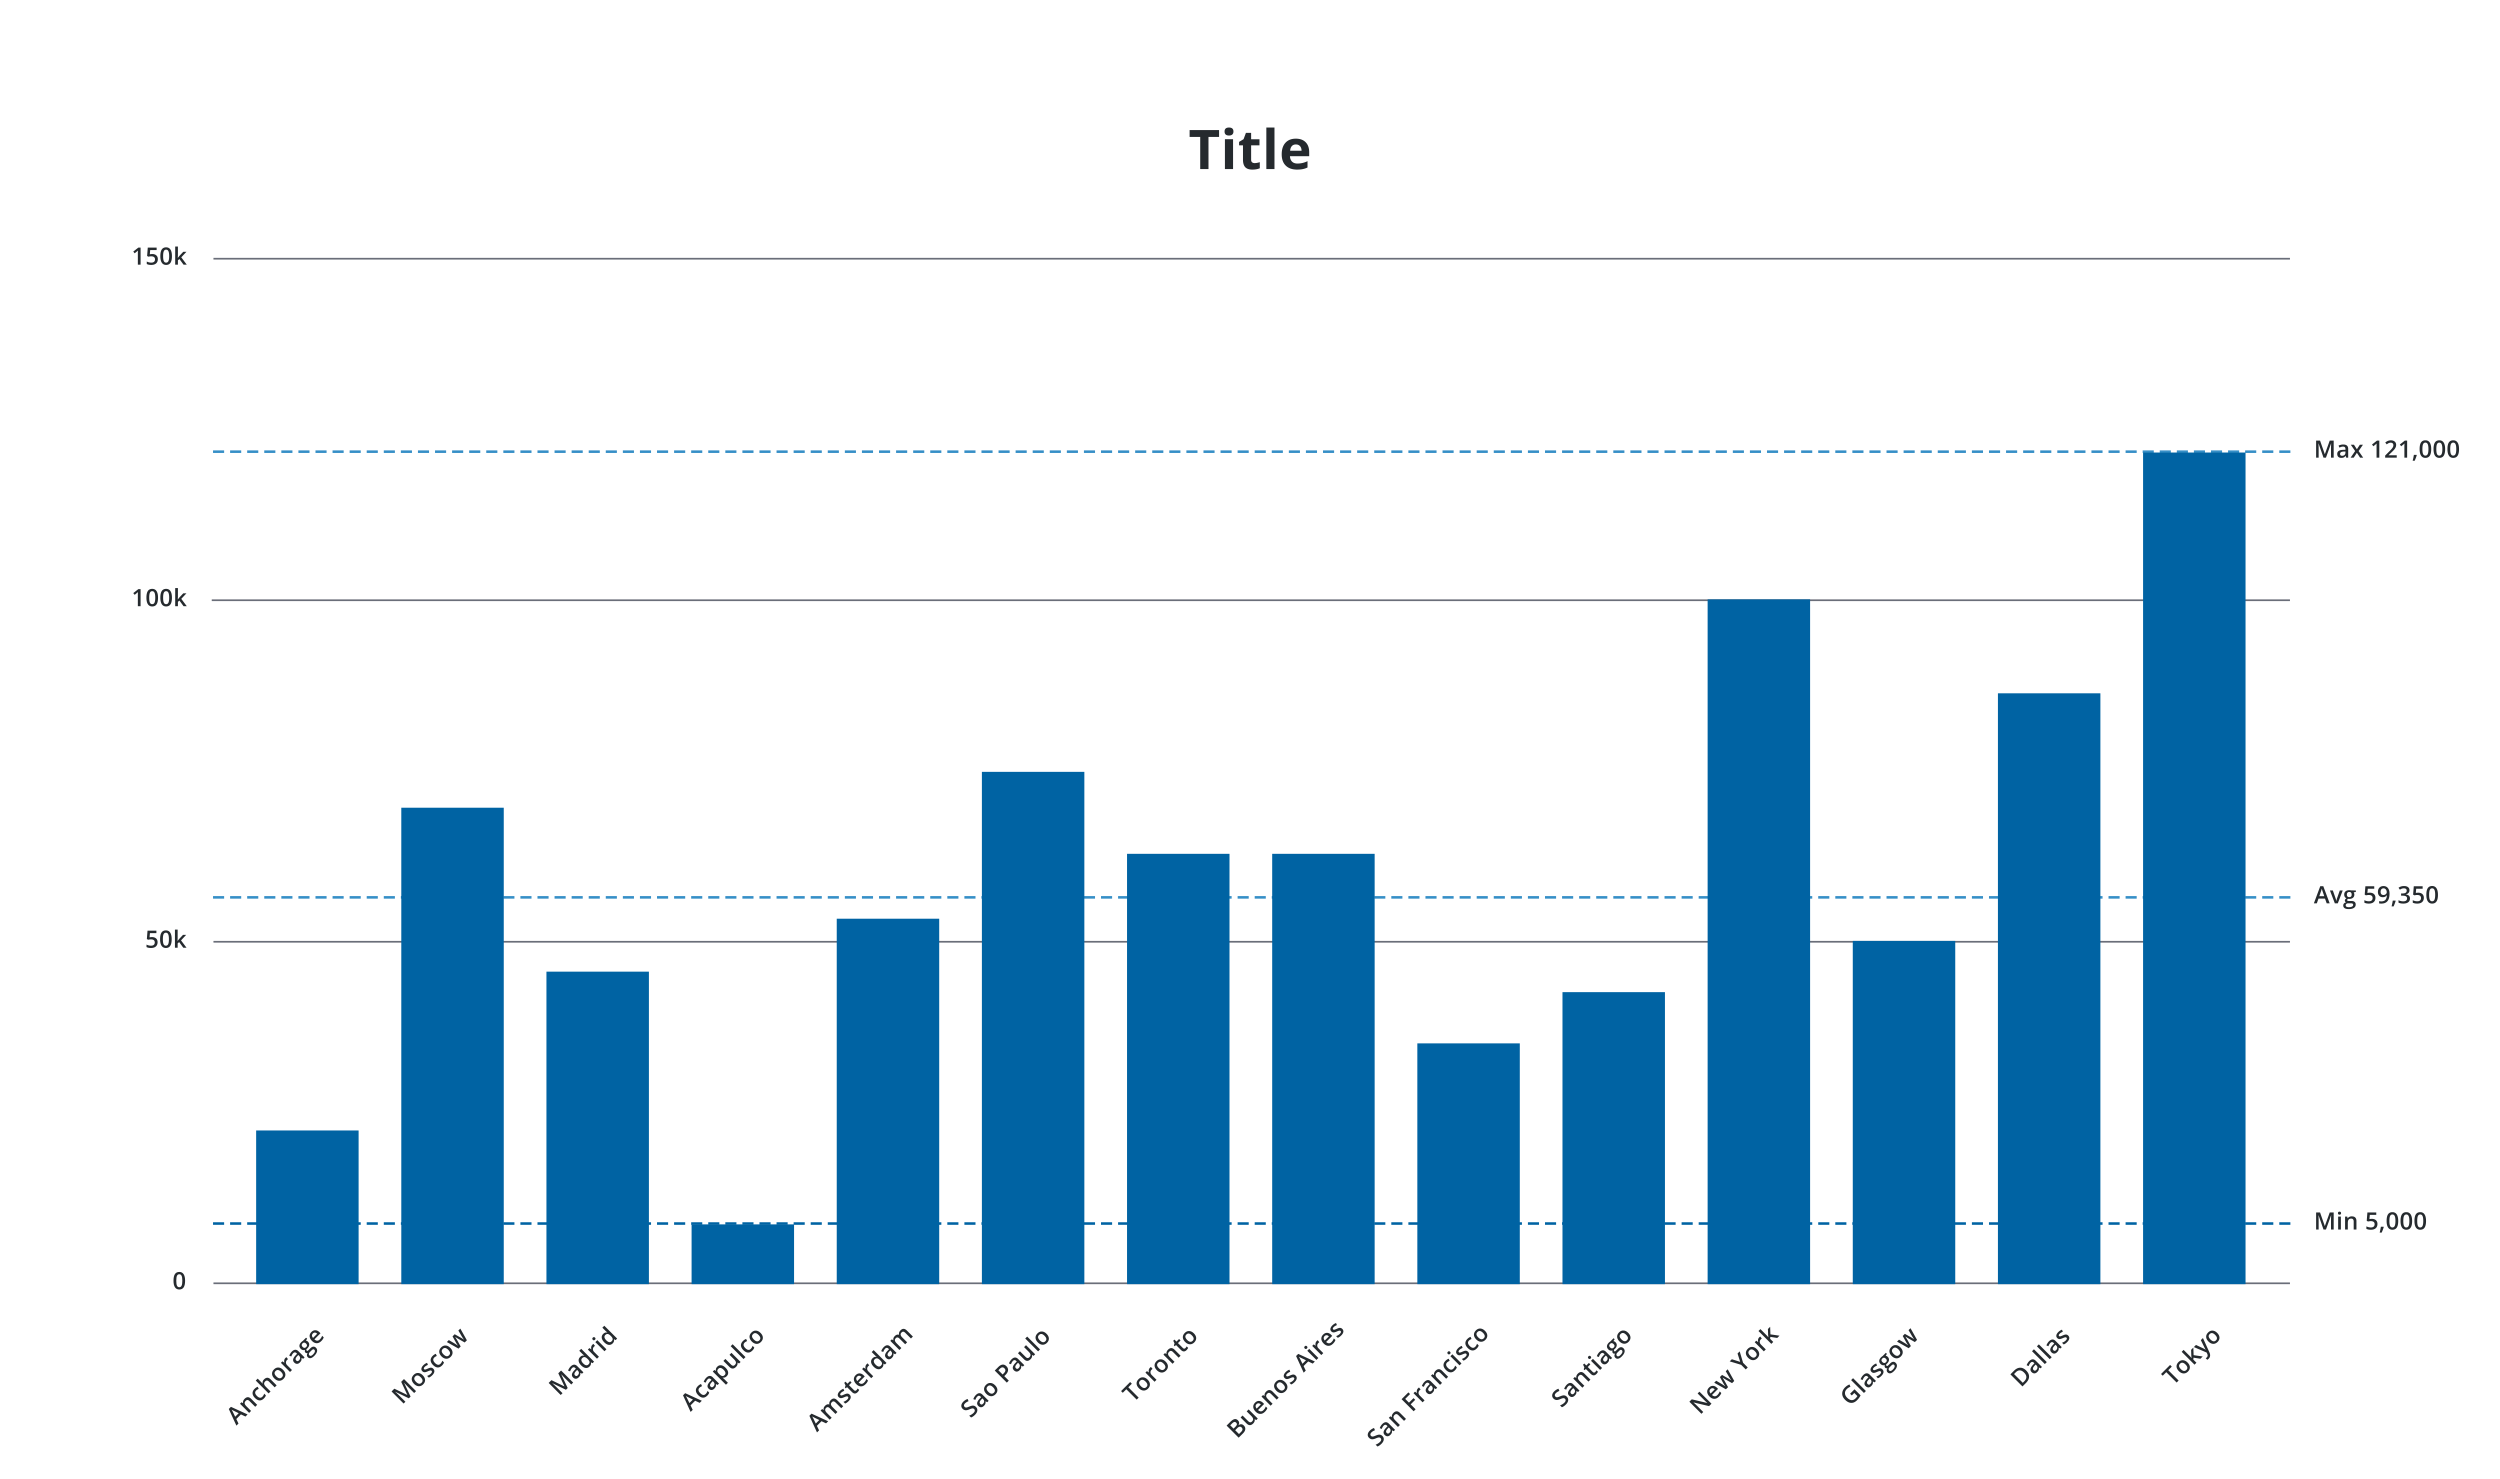 <svg fill="none" height="866" width="1464" xmlns="http://www.w3.org/2000/svg" xmlns:xlink="http://www.w3.org/1999/xlink"><clipPath id="a"><path d="m0 0h1364v621h-1364z" transform="translate(77 139)"/></clipPath><path d="m0 0h1464v866h-1464z" fill="#fff"/><path d="m143.75 829.528-2.668-1.257-2.702 2.702 1.271 2.654-1.218 1.218-4.452-9.74 1.257-1.257 9.74 4.452zm-3.968-1.948-2.586-1.262c-.177-.08-.448-.216-.812-.406a19.552 19.552 0 0 1 -.783-.435c.309.484.615 1.044.918 1.682l1.204 2.48zm10.818-4.901-1.141 1.141-3.287-3.287c-.413-.413-.804-.637-1.175-.672-.367-.039-.731.122-1.092.483-.48.48-.69.973-.629 1.479.062.506.426 1.093 1.093 1.76l2.663 2.663-1.136 1.136-5.346-5.346.89-.89.86.542.058-.058a2.24 2.24 0 0 1 .097-1.276c.158-.435.417-.833.778-1.194 1.283-1.283 2.576-1.271 3.881.034zm3.939-3.746c-.809.809-1.66 1.189-2.552 1.141-.893-.055-1.781-.524-2.664-1.407-.899-.899-1.371-1.809-1.416-2.731-.042-.925.353-1.803 1.184-2.634.564-.564 1.176-.967 1.837-1.209l.57 1.257c-.667.293-1.156.596-1.469.909-.925.925-.773 2.001.454 3.229.6.599 1.165.936 1.697 1.01.532.068 1.02-.121 1.465-.566a4.12 4.12 0 0 0 1.058-1.812l.991.991a3.177 3.177 0 0 1 -.396.908 5.53 5.53 0 0 1 -.759.914zm7.458-7.652-1.141 1.141-3.287-3.287c-.412-.412-.804-.636-1.174-.672-.368-.038-.732.123-1.093.484-.477.477-.685.971-.623 1.484.061.506.427 1.094 1.097 1.764l2.654 2.654-1.136 1.136-7.522-7.522 1.136-1.136 1.91 1.91c.306.306.614.652.923 1.039l.072-.073a2.237 2.237 0 0 1 .044-1.242c.135-.419.387-.812.754-1.179 1.295-1.296 2.596-1.291 3.901.014zm3.746-9.111c.873.873 1.331 1.779 1.373 2.717.042.937-.337 1.806-1.136 2.605-.5.499-1.054.828-1.663.986a3.157 3.157 0 0 1 -1.856-.087c-.629-.216-1.222-.603-1.779-1.16-.867-.867-1.321-1.766-1.363-2.697-.042-.932.341-1.802 1.15-2.61.774-.774 1.636-1.136 2.586-1.088.948.045 1.844.49 2.688 1.334zm-3.891 3.891c1.234 1.234 2.307 1.396 3.219.484.902-.903.736-1.971-.498-3.205-1.221-1.222-2.286-1.378-3.195-.469-.477.477-.665.981-.566 1.513.104.528.45 1.087 1.04 1.677zm5.259-10.779c.228-.229.433-.401.613-.517l.948 1.17c-.2.122-.387.27-.561.444-.454.455-.675.972-.662 1.552.016.577.261 1.102.735 1.576l2.794 2.794-1.136 1.136-5.347-5.346.89-.89 1.092.793.058-.058a3.012 3.012 0 0 1 -.067-1.45c.1-.474.314-.875.643-1.204zm10.455.431-.972-.518-.039.039c.068.583.031 1.065-.111 1.445-.145.377-.422.771-.831 1.18-.525.525-1.078.794-1.658.807-.577.01-1.125-.245-1.644-.764-.551-.551-.762-1.171-.633-1.861.129-.689.6-1.466 1.412-2.329l.894-.953-.285-.285c-.342-.341-.677-.515-1.006-.522-.328-.013-.66.148-.996.483a3.657 3.657 0 0 0 -.667.909 8.5 8.5 0 0 0 -.439 1.01l-1.18-.444c.139-.442.342-.874.609-1.296.264-.425.55-.791.856-1.097.68-.68 1.34-1.044 1.982-1.092.644-.052 1.284.24 1.919.875l3.601 3.601zm-2.466.918c.413-.412.629-.857.648-1.334.019-.483-.179-.933-.594-1.349l-.464-.464-.658.716c-.515.554-.815 1.034-.899 1.44-.084.4.039.764.367 1.093.239.238.495.352.769.343.271-.013.548-.161.831-.445zm4.138-13.283.623.624-.744 1.083c.197.029.404.098.624.207.219.11.42.257.604.44.551.551.794 1.175.73 1.871-.065.696-.431 1.378-1.098 2.045-.17.17-.338.312-.502.425-.094.396-.039.696.164.899a.417.417 0 0 0 .445.106c.177-.054.419-.235.725-.541l.933-.933c.589-.59 1.163-.912 1.721-.967.557-.054 1.073.155 1.546.629.606.606.824 1.323.653 2.151s-.728 1.714-1.673 2.658c-.728.729-1.413 1.156-2.054 1.281-.641.126-1.2-.05-1.677-.527-.329-.328-.503-.709-.522-1.14-.013-.432.124-.878.411-1.339a1.237 1.237 0 0 1 -.687.067 1.136 1.136 0 0 1 -.599-.309 1.1 1.1 0 0 1 -.339-.677c-.025-.251.005-.556.092-.913-.396.158-.815.19-1.257.096-.441-.1-.842-.33-1.203-.691-.58-.58-.848-1.211-.803-1.895.049-.686.411-1.368 1.088-2.044.152-.152.321-.298.508-.44.187-.148.333-.253.439-.314zm1.977 10.378c.245.245.543.324.894.237.355-.09.732-.335 1.131-.735.619-.618.991-1.168 1.117-1.648.125-.48.042-.867-.252-1.16-.232-.232-.481-.314-.749-.246-.261.067-.617.327-1.068.778l-.861.86c-.325.326-.509.661-.551 1.006-.035.344.078.647.339.908zm-3.959-4.935c.335.335.678.508 1.03.517.354.007.692-.151 1.015-.473.657-.658.634-1.338-.068-2.04-.348-.348-.698-.534-1.049-.556-.351-.029-.693.122-1.025.454-.328.329-.485.672-.469 1.03.02.354.208.71.566 1.068zm10.861-3.436c-.831.831-1.724 1.24-2.678 1.227-.954-.019-1.856-.454-2.707-1.305-.873-.873-1.342-1.777-1.406-2.712-.065-.934.283-1.782 1.044-2.542.706-.706 1.477-1.049 2.315-1.03.838.02 1.632.405 2.383 1.156l.614.614-3.562 3.562c.535.503 1.074.762 1.619.778.541.013 1.052-.221 1.532-.701.316-.315.58-.638.793-.966.213-.336.406-.729.58-1.18l.923.923c-.145.41-.332.783-.56 1.122a7.39 7.39 0 0 1 -.89 1.054zm-4.887-4.472c-.361.361-.536.766-.527 1.214.013.444.218.907.614 1.387l2.427-2.427c-.448-.435-.888-.662-1.32-.681-.435-.023-.833.146-1.194.507zm56.191 37.974-7.951-3.852-.039.038c.931.822 1.78 1.616 2.547 2.383l3.437 3.437-1.049 1.049-7.067-7.067 1.629-1.629 7.584 3.659.029-.029-3.601-7.642 1.634-1.634 7.067 7.067-1.112 1.112-3.495-3.495a71.85 71.85 0 0 1 -1.348-1.397c-.545-.583-.87-.941-.977-1.073l-.038.039 3.77 8.014zm8.125-13.491c.874.874 1.331 1.779 1.373 2.717s-.337 1.806-1.136 2.605c-.499.5-1.053.829-1.663.986a3.157 3.157 0 0 1 -1.856-.087c-.628-.215-1.221-.602-1.779-1.16-.866-.866-1.321-1.766-1.363-2.697s.342-1.801 1.151-2.61c.773-.773 1.635-1.136 2.586-1.088.947.045 1.843.49 2.687 1.334zm-3.891 3.892c1.234 1.234 2.308 1.395 3.22.483.902-.902.736-1.971-.498-3.205-1.222-1.221-2.287-1.377-3.195-.469-.477.477-.666.982-.566 1.513.103.529.45 1.088 1.039 1.678zm10.059-7.739c.522.522.733 1.113.633 1.774-.103.657-.509 1.341-1.218 2.05-.712.712-1.392 1.176-2.04 1.392l-.981-.982c.918-.338 1.648-.778 2.19-1.319.699-.699.838-1.26.415-1.682a.705.705 0 0 0 -.454-.223c-.168-.013-.388.021-.662.102-.274.08-.63.217-1.068.411-.854.377-1.51.556-1.968.536-.454-.022-.871-.224-1.252-.604-.457-.458-.628-.996-.512-1.614.116-.626.491-1.256 1.126-1.89a6.023 6.023 0 0 1 2.166-1.402l.488 1.223c-.815.338-1.42.704-1.813 1.097-.599.599-.728 1.07-.386 1.411.167.168.386.232.657.194.274-.042.775-.224 1.503-.546.612-.271 1.089-.435 1.431-.493s.654-.042.938.048c.28.087.549.259.807.517zm5.114-1.875c-.809.809-1.66 1.189-2.552 1.141-.893-.055-1.781-.524-2.664-1.407-.899-.899-1.371-1.809-1.416-2.731-.042-.925.353-1.803 1.184-2.634.564-.564 1.176-.967 1.837-1.209l.57 1.257c-.667.293-1.156.596-1.469.909-.925.925-.773 2.001.454 3.229.6.599 1.165.936 1.697 1.01.532.068 1.02-.121 1.465-.566a4.12 4.12 0 0 0 1.058-1.812l.991.991a3.177 3.177 0 0 1 -.396.908 5.53 5.53 0 0 1 -.759.914zm4.814-10.373c.873.873 1.331 1.779 1.373 2.717.042.937-.337 1.806-1.136 2.605-.5.499-1.054.828-1.663.986a3.157 3.157 0 0 1 -1.856-.087c-.629-.216-1.222-.603-1.779-1.16-.867-.867-1.321-1.766-1.363-2.697-.042-.932.341-1.802 1.15-2.611.774-.773 1.636-1.135 2.586-1.087.948.045 1.844.49 2.688 1.334zm-3.891 3.891c1.234 1.234 2.307 1.395 3.219.483.902-.902.736-1.97-.498-3.204-1.221-1.222-2.286-1.378-3.195-.469-.477.477-.665.981-.565 1.513.103.528.449 1.087 1.039 1.677zm12.374-7.009-3.186-1.803c-.348-.18-1.113-.642-2.296-1.387l-.043.044c.683 1.057 1.152 1.822 1.407 2.296l1.773 3.195-1.256 1.257-6.845-3.848 1.16-1.16 3.316 1.953c.806.496 1.473.944 2.001 1.343l.029-.029a15.88 15.88 0 0 1 -.662-.952c-.238-.374-.409-.66-.512-.86l-2.001-3.625 1.247-1.248 3.601 2.026c.206.109.507.291.904.546.399.251.696.461.889.628l.039-.038c-.348-.445-.79-1.112-1.325-2.002l-1.943-3.325 1.141-1.141 3.838 6.854zm59.296 27.704-7.951-3.852-.039.038c.931.822 1.78 1.616 2.547 2.383l3.437 3.437-1.049 1.049-7.067-7.067 1.629-1.629 7.584 3.659.029-.029-3.601-7.642 1.634-1.634 7.067 7.067-1.112 1.112-3.495-3.495a71.85 71.85 0 0 1 -1.348-1.397c-.545-.583-.87-.941-.977-1.073l-.038.039 3.77 8.014zm9.411-9.411-.971-.517-.039.039c.068.583.031 1.065-.111 1.445-.145.377-.422.77-.832 1.179-.525.526-1.078.795-1.658.808-.576.009-1.124-.245-1.643-.764-.551-.551-.762-1.172-.633-1.861.129-.69.599-1.466 1.411-2.33l.894-.952-.285-.285c-.341-.342-.677-.516-1.005-.523-.329-.012-.661.149-.996.484a3.632 3.632 0 0 0 -.667.909 8.437 8.437 0 0 0 -.44 1.01l-1.179-.445c.138-.441.341-.873.609-1.295.264-.426.549-.791.855-1.098.68-.679 1.341-1.044 1.982-1.092.645-.052 1.284.24 1.919.875l3.601 3.601zm-2.465.919c.412-.413.628-.858.648-1.335.019-.483-.179-.932-.595-1.348l-.464-.464-.657.715c-.516.554-.816 1.035-.899 1.441-.084.399.038.763.367 1.092.238.239.495.353.769.343.27-.013.547-.161.831-.444zm6.868-5.129c-.667.667-1.429.946-2.286.836-.857-.109-1.722-.601-2.596-1.474-.876-.876-1.369-1.746-1.479-2.61-.109-.87.171-1.64.841-2.311.703-.702 1.497-.978 2.383-.826l.058-.058a9.682 9.682 0 0 1 -.991-.827l-1.948-1.948 1.141-1.14 7.521 7.521-.889.889-.899-.502-.053.053c.167.896-.1 1.695-.803 2.397zm-.613-1.223c.467-.467.676-.937.628-1.411-.052-.477-.369-1.014-.952-1.61l-.16-.159c-.673-.674-1.261-1.043-1.764-1.107-.503-.065-.988.137-1.455.604-.4.4-.545.87-.435 1.411.106.539.459 1.107 1.058 1.707.593.593 1.151.941 1.673 1.044.519.1.988-.06 1.407-.479zm2.257-11.499c.228-.229.433-.401.614-.517l.947 1.17c-.2.122-.387.27-.561.444-.454.455-.675.972-.662 1.552.016.577.261 1.102.735 1.576l2.794 2.794-1.136 1.136-5.346-5.346.889-.89 1.092.793.058-.058a3.012 3.012 0 0 1 -.067-1.45c.1-.474.314-.875.643-1.204zm8.246 2.64-1.136 1.136-5.346-5.347 1.136-1.136zm-7.966-5.559c-.203-.203-.305-.414-.305-.633.003-.223.108-.437.314-.643.2-.2.41-.3.629-.3.222-.003.435.097.638.3.193.193.29.403.29.628 0 .219-.1.429-.3.628-.206.207-.42.311-.643.315-.222-.004-.43-.102-.623-.295zm11.6 2.117c-.667.667-1.429.946-2.286.837-.857-.11-1.722-.601-2.596-1.475-.876-.876-1.369-1.746-1.479-2.61-.109-.87.171-1.64.841-2.311.703-.702 1.497-.978 2.383-.826l.058-.058a9.682 9.682 0 0 1 -.991-.827l-1.948-1.948 1.141-1.14 7.521 7.521-.889.889-.899-.502-.053.053c.167.896-.1 1.695-.803 2.397zm-.613-1.223c.467-.467.676-.937.628-1.411-.052-.477-.369-1.014-.952-1.61l-.16-.159c-.673-.674-1.261-1.043-1.764-1.107-.503-.065-.988.137-1.455.604-.4.4-.545.87-.435 1.411.106.539.459 1.107 1.058 1.707.593.593 1.151.941 1.673 1.044.519.1.988-.06 1.407-.479zm51.604 36.039-2.668-1.257-2.702 2.702 1.271 2.654-1.218 1.218-4.452-9.74 1.257-1.257 9.74 4.452zm-3.968-1.948-2.586-1.262c-.177-.08-.448-.216-.812-.406a19.552 19.552 0 0 1 -.783-.435c.309.484.615 1.044.918 1.682l1.204 2.48zm8.367-2.257c-.809.809-1.66 1.189-2.552 1.141-.893-.055-1.781-.524-2.664-1.407-.899-.899-1.371-1.809-1.416-2.731-.042-.925.353-1.803 1.184-2.635.564-.563 1.176-.966 1.837-1.208l.57 1.257c-.667.293-1.156.596-1.469.909-.925.924-.773 2.001.454 3.229.6.599 1.165.936 1.697 1.01.532.067 1.02-.121 1.465-.566a4.11 4.11 0 0 0 1.058-1.812l.991.99a3.17 3.17 0 0 1 -.396.909c-.177.281-.43.585-.759.914zm6.1-6.293-.972-.518-.038.039c.067.583.03 1.065-.112 1.445-.145.377-.422.77-.831 1.18-.525.525-1.078.794-1.658.807-.577.01-1.125-.245-1.643-.764-.552-.551-.763-1.171-.634-1.861.129-.689.6-1.466 1.412-2.33l.894-.952-.285-.285c-.342-.342-.677-.516-1.006-.522-.328-.013-.66.148-.995.483a3.608 3.608 0 0 0 -.667.909 8.347 8.347 0 0 0 -.44 1.01l-1.18-.444c.139-.442.342-.874.609-1.296.265-.425.55-.791.856-1.097.68-.68 1.34-1.044 1.982-1.093.644-.051 1.284.241 1.919.875l3.601 3.601zm-2.465.918c.412-.413.628-.857.647-1.334.02-.484-.179-.933-.594-1.349l-.464-.464-.658.716c-.515.554-.815 1.034-.899 1.44-.084.4.039.764.368 1.092.238.239.494.353.768.344.271-.013.548-.161.832-.445zm7.777-6.037c-.677.677-1.446.959-2.306.846l-.068.067c.497.407.793.658.89.755l2.19 2.189-1.136 1.136-7.725-7.724.919-.919c.125.075.417.26.875.556l.058-.058c-.187-.896.074-1.698.783-2.407.667-.667 1.427-.944 2.281-.831.857.109 1.723.601 2.596 1.474s1.365 1.745 1.474 2.615c.113.867-.164 1.634-.831 2.301zm-4.887-4.336c-.451.451-.649.914-.595 1.387.058.471.377.996.957 1.576l.17.169c.651.651 1.226 1.02 1.725 1.107.496.084.978-.108 1.446-.575.393-.393.534-.857.425-1.392-.11-.535-.463-1.101-1.059-1.697-.599-.599-1.158-.946-1.677-1.039-.519-.1-.983.055-1.392.464zm12.123-3.093-.861-.542-.058.058c.09.406.06.827-.092 1.262-.148.432-.409.835-.783 1.208-.647.648-1.292.97-1.933.967s-1.289-.332-1.943-.986l-3.495-3.495 1.145-1.145 3.297 3.296c.409.41.801.633 1.175.672.37.036.734-.126 1.092-.483.477-.477.685-.969.624-1.475-.062-.512-.427-1.103-1.098-1.773l-2.663-2.664 1.141-1.141 5.346 5.346zm3.755-3.756-1.136 1.136-7.521-7.521 1.136-1.136zm3.988-3.794c-.809.809-1.66 1.189-2.553 1.141-.892-.055-1.78-.524-2.663-1.407-.899-.899-1.371-1.809-1.416-2.731-.042-.925.353-1.803 1.184-2.634.564-.564 1.176-.967 1.837-1.209l.57 1.257c-.667.293-1.157.596-1.469.909-.925.925-.774 2.001.454 3.229.6.599 1.165.936 1.697 1.01.532.068 1.02-.121 1.464-.566a4.112 4.112 0 0 0 1.059-1.812l.991.991a3.177 3.177 0 0 1 -.396.908 5.53 5.53 0 0 1 -.759.914zm4.814-10.373c.873.873 1.331 1.779 1.373 2.717.042.937-.337 1.806-1.136 2.605-.5.499-1.054.828-1.663.986a3.157 3.157 0 0 1 -1.856-.087c-.629-.216-1.222-.603-1.779-1.16-.867-.867-1.321-1.766-1.363-2.697-.042-.932.341-1.802 1.15-2.61.774-.774 1.636-1.136 2.586-1.088.948.045 1.844.49 2.688 1.334zm-3.891 3.891c1.234 1.234 2.307 1.396 3.219.484.902-.903.736-1.971-.498-3.205-1.221-1.222-2.286-1.378-3.195-.469-.477.477-.665.981-.566 1.513.104.528.45 1.087 1.04 1.677zm42.287 49.078-2.668-1.257-2.702 2.702 1.271 2.654-1.218 1.218-4.452-9.74 1.257-1.257 9.74 4.452zm-3.968-1.948-2.586-1.262c-.177-.08-.448-.216-.812-.406a19.552 19.552 0 0 1 -.783-.435c.309.484.615 1.044.918 1.682l1.204 2.48zm10.619-4.703-1.14 1.141-3.297-3.297c-.409-.409-.791-.636-1.146-.681-.357-.049-.7.091-1.029.42-.438.438-.617.904-.537 1.397.081.487.453 1.062 1.117 1.726l2.663 2.663-1.136 1.136-5.346-5.346.89-.89.86.542.058-.058a2.1 2.1 0 0 1 .053-1.233c.145-.422.387-.802.725-1.141.822-.821 1.647-1.086 2.475-.792l.078-.078a2.292 2.292 0 0 1 .048-1.285c.138-.435.393-.838.764-1.209.638-.638 1.263-.941 1.875-.909.616.029 1.254.374 1.914 1.035l3.485 3.485-1.136 1.136-3.296-3.297c-.409-.409-.793-.635-1.151-.676-.357-.049-.701.091-1.029.42-.442.442-.627.904-.556 1.387.071.477.391 1.001.962 1.571zm7.135-10.18c.522.522.733 1.114.633 1.774-.103.658-.509 1.341-1.218 2.05-.712.712-1.392 1.176-2.04 1.392l-.981-.981c.918-.339 1.648-.779 2.189-1.32.7-.699.838-1.26.416-1.682a.706.706 0 0 0 -.454-.222c-.168-.013-.389.021-.662.101-.274.081-.63.218-1.069.411-.854.377-1.509.556-1.967.537-.454-.023-.872-.224-1.252-.605-.458-.457-.628-.995-.512-1.614.116-.625.491-1.255 1.126-1.89a6.019 6.019 0 0 1 2.165-1.402l.489 1.223c-.816.338-1.42.704-1.813 1.097-.599.6-.728 1.07-.387 1.412.168.167.387.232.658.193.274-.042.775-.224 1.503-.546.612-.271 1.089-.435 1.431-.493.341-.058.654-.042.937.048.281.087.55.26.808.517zm4.031-2.629c.277-.277.511-.598.701-.962l.855.856c-.071.18-.188.388-.353.623a4.455 4.455 0 0 1 -.556.672c-1.076 1.076-2.181 1.047-3.315-.087l-2.881-2.881-.73.73-.503-.503.367-1.198-.744-1.518.701-.701 1.189 1.189 1.523-1.523.86.861-1.523 1.523 2.862 2.861c.274.274.545.409.812.406.268-.01.512-.126.735-.348zm5.263-3.427c-.831.832-1.724 1.241-2.677 1.228-.954-.019-1.857-.454-2.707-1.305-.874-.873-1.343-1.777-1.407-2.712-.064-.934.284-1.782 1.044-2.542.706-.706 1.478-1.049 2.315-1.03.838.019 1.633.404 2.384 1.155l.613.614-3.562 3.563c.535.502 1.075.762 1.619.778.542.013 1.052-.221 1.533-.701.315-.316.58-.638.792-.967.213-.335.406-.728.58-1.179l.924.923a4.919 4.919 0 0 1 -.561 1.121c-.229.339-.525.69-.89 1.054zm-4.886-4.471c-.361.361-.537.765-.527 1.213.013.445.217.907.614 1.388l2.426-2.427c-.448-.435-.888-.662-1.32-.682-.435-.022-.833.147-1.193.508zm5.534-7.255c.229-.229.433-.401.614-.517l.947 1.169c-.2.123-.387.271-.561.445-.454.454-.675.972-.662 1.552.016.577.261 1.102.735 1.576l2.794 2.793-1.136 1.136-5.346-5.346.889-.889 1.093.793.058-.058a3.005 3.005 0 0 1 -.068-1.451c.1-.473.314-.874.643-1.203zm9.01 2.069c-.667.667-1.429.946-2.287.836-.857-.109-1.722-.601-2.595-1.474-.877-.877-1.37-1.747-1.48-2.61-.109-.87.171-1.641.842-2.311.702-.702 1.496-.978 2.383-.826l.058-.058a9.591 9.591 0 0 1 -.991-.827l-1.948-1.948 1.14-1.141 7.522 7.522-.89.889-.899-.503-.053.053c.168.896-.1 1.695-.802 2.398zm-.614-1.223c.467-.467.677-.938.628-1.411-.051-.477-.369-1.014-.952-1.61l-.16-.16c-.673-.673-1.261-1.042-1.764-1.106-.503-.065-.988.136-1.455.604-.399.399-.544.87-.435 1.411.106.538.459 1.107 1.059 1.706.593.593 1.15.941 1.672 1.045.519.099.988-.06 1.407-.479zm8.333-6.69-.972-.517-.038.039c.067.583.03 1.065-.112 1.445-.145.377-.422.77-.831 1.18-.525.525-1.078.794-1.658.807-.577.01-1.125-.245-1.643-.764-.551-.551-.762-1.171-.634-1.861.129-.689.6-1.466 1.412-2.33l.894-.952-.285-.285c-.342-.342-.677-.516-1.006-.522-.328-.013-.66.148-.995.483a3.608 3.608 0 0 0 -.667.909 8.347 8.347 0 0 0 -.44 1.01l-1.18-.445a5.53 5.53 0 0 1 .609-1.295c.265-.425.55-.791.856-1.097.68-.68 1.341-1.044 1.982-1.093.644-.051 1.284.24 1.919.875l3.601 3.601zm-2.465.919c.412-.413.628-.857.647-1.334.02-.484-.178-.933-.594-1.349l-.464-.464-.658.715c-.515.555-.815 1.035-.899 1.441-.083.4.039.764.368 1.092.238.239.494.353.768.344.271-.013.548-.162.832-.445zm9.474-7.927-1.141 1.141-3.297-3.297c-.409-.409-.791-.637-1.145-.682-.358-.048-.701.092-1.03.421-.438.438-.617.904-.537 1.397.081.486.453 1.062 1.117 1.726l2.663 2.663-1.136 1.136-5.346-5.346.89-.89.86.542.058-.058a2.109 2.109 0 0 1 .053-1.233c.145-.422.387-.802.725-1.141.822-.821 1.647-1.086 2.475-.792l.078-.078a2.296 2.296 0 0 1 .048-1.286c.139-.435.393-.837.764-1.208.638-.638 1.263-.941 1.875-.909.616.029 1.254.374 1.914 1.035l3.485 3.485-1.135 1.136-3.297-3.297c-.409-.409-.793-.635-1.15-.677-.358-.048-.701.092-1.03.421-.442.441-.627.904-.556 1.387.071.477.392 1.001.962 1.571zm40.306 37.855c.628.629.894 1.349.798 2.161-.097.812-.545 1.618-1.344 2.417s-1.578 1.329-2.335 1.59l-1.092-1.092a7.593 7.593 0 0 0 1.382-.667 6.245 6.245 0 0 0 1.146-.885c.457-.458.707-.881.749-1.271.045-.393-.079-.737-.372-1.03a1.243 1.243 0 0 0 -.972-.372c-.383.016-1.013.211-1.89.585-.905.383-1.658.54-2.257.469s-1.134-.342-1.605-.812c-.59-.59-.844-1.264-.764-2.021.081-.757.474-1.489 1.18-2.194.677-.677 1.498-1.202 2.465-1.576l.575 1.31c-.892.364-1.585.793-2.078 1.286-.374.373-.575.739-.604 1.097-.033.354.085.665.352.933.184.183.381.303.59.357.206.052.456.047.749-.014.294-.061.766-.227 1.417-.498.734-.303 1.316-.482 1.745-.536a2.519 2.519 0 0 1 1.165.101c.348.122.681.343 1 .662zm6.617-2.779-.971-.517-.039.039c.068.583.031 1.065-.111 1.445-.145.377-.422.77-.832 1.179-.525.526-1.078.795-1.658.808-.576.009-1.124-.245-1.643-.764-.551-.551-.762-1.172-.633-1.861.129-.69.599-1.466 1.411-2.33l.894-.952-.285-.285c-.341-.342-.677-.516-1.005-.523-.329-.012-.661.149-.996.484a3.632 3.632 0 0 0 -.667.909 8.437 8.437 0 0 0 -.44 1.01l-1.179-.445c.138-.441.341-.873.609-1.295.264-.426.549-.791.855-1.098.68-.68 1.341-1.044 1.982-1.092.645-.052 1.284.24 1.919.875l3.601 3.601zm-2.465.919c.412-.413.628-.858.648-1.335.019-.483-.179-.932-.595-1.348l-.464-.464-.657.715c-.516.554-.816 1.035-.899 1.441-.084.399.038.763.367 1.092.238.239.495.353.769.343.27-.013.547-.161.831-.444zm7.028-10.847c.873.873 1.331 1.779 1.373 2.716.042.938-.337 1.807-1.136 2.606-.5.499-1.054.828-1.663.986a3.157 3.157 0 0 1 -1.856-.087c-.629-.216-1.221-.603-1.779-1.16-.867-.867-1.321-1.766-1.363-2.697-.042-.932.342-1.802 1.15-2.611.774-.773 1.636-1.136 2.586-1.087.948.045 1.844.49 2.688 1.334zm-3.891 3.891c1.234 1.234 2.307 1.395 3.219.483.902-.902.736-1.97-.498-3.204-1.221-1.222-2.286-1.378-3.195-.469-.477.477-.665.981-.565 1.513.103.528.449 1.087 1.039 1.677zm10.537-15.032c.738.738 1.062 1.545.971 2.421-.09.877-.581 1.761-1.474 2.654l-.735.735 2.644 2.644-1.155 1.155-7.067-7.067 2.035-2.035c.883-.883 1.724-1.363 2.523-1.44.803-.081 1.555.23 2.258.933zm-2.209 4.838.614-.614c.593-.593.925-1.131.995-1.614.071-.483-.112-.944-.551-1.383-.406-.406-.833-.584-1.281-.536-.447.048-.934.335-1.459.86l-.803.803zm11.881-4.65-.972-.517-.038.039c.067.583.03 1.065-.112 1.445-.145.377-.422.77-.831 1.18-.525.525-1.078.794-1.658.807-.577.01-1.125-.245-1.643-.764-.551-.551-.763-1.171-.634-1.861.129-.689.6-1.466 1.412-2.33l.894-.952-.285-.285c-.342-.342-.677-.516-1.006-.522-.328-.013-.66.148-.995.483a3.608 3.608 0 0 0 -.667.909 8.347 8.347 0 0 0 -.44 1.01l-1.18-.445a5.53 5.53 0 0 1 .609-1.295c.265-.425.55-.791.856-1.097.68-.68 1.341-1.044 1.982-1.093.644-.051 1.284.24 1.919.875l3.601 3.601zm-2.465.919c.412-.413.628-.857.647-1.334.02-.484-.178-.933-.594-1.349l-.464-.464-.658.716c-.515.554-.815 1.034-.899 1.44-.083.4.039.764.368 1.092.238.239.494.353.768.344.271-.013.548-.162.832-.445zm8.739-7.192-.861-.542-.058.058c.091.406.06.827-.091 1.262-.149.432-.41.834-.784 1.208-.647.648-1.292.97-1.933.967s-1.289-.332-1.943-.986l-3.495-3.495 1.146-1.145 3.296 3.296c.409.409.801.633 1.175.672.37.035.735-.126 1.092-.483.477-.477.685-.969.624-1.475-.061-.512-.427-1.103-1.097-1.774l-2.664-2.663 1.141-1.141 5.346 5.346zm3.755-3.756-1.136 1.136-7.521-7.521 1.136-1.136zm3.795-9.16c.873.874 1.33 1.779 1.372 2.717s-.336 1.806-1.136 2.605c-.499.5-1.053.828-1.662.986a3.16 3.16 0 0 1 -1.857-.087c-.628-.216-1.221-.602-1.778-1.16-.867-.867-1.322-1.766-1.364-2.697-.041-.931.342-1.801 1.151-2.61.773-.774 1.635-1.136 2.586-1.088.947.045 1.843.49 2.688 1.334zm-3.892 3.892c1.235 1.234 2.308 1.395 3.22.483.902-.902.736-1.971-.498-3.205-1.222-1.221-2.287-1.377-3.195-.469-.477.477-.666.982-.566 1.513.103.529.45 1.088 1.039 1.678zm57.855 33.51-1.155 1.155-6.076-6.076-2.078 2.079-.991-.991 5.312-5.312.991.991-2.079 2.078zm5.211-10.576c.873.873 1.331 1.779 1.373 2.717.041.937-.337 1.806-1.136 2.605-.5.5-1.054.828-1.663.986a3.157 3.157 0 0 1 -1.856-.087c-.629-.216-1.222-.602-1.779-1.16-.867-.867-1.321-1.766-1.363-2.697-.042-.932.341-1.802 1.15-2.61.774-.774 1.636-1.136 2.586-1.088.948.045 1.843.49 2.688 1.334zm-3.891 3.891c1.234 1.234 2.307 1.396 3.219.484.902-.903.736-1.971-.498-3.205-1.221-1.221-2.286-1.378-3.195-.469-.477.477-.666.981-.566 1.513.103.528.45 1.088 1.04 1.677zm5.258-10.779c.229-.228.434-.401.614-.517l.948 1.17c-.2.122-.387.271-.561.445-.454.454-.675.971-.662 1.551.016.577.261 1.102.735 1.576l2.793 2.794-1.135 1.136-5.347-5.346.89-.89 1.092.793.058-.058a3 3 0 0 1 -.067-1.45c.099-.474.314-.875.642-1.204zm9.17-3.649c.873.873 1.331 1.779 1.373 2.717.041.937-.337 1.806-1.136 2.605-.5.5-1.054.828-1.663.986a3.157 3.157 0 0 1 -1.856-.087c-.629-.216-1.222-.602-1.779-1.16-.867-.867-1.321-1.766-1.363-2.697-.042-.932.341-1.802 1.15-2.61.774-.774 1.636-1.136 2.586-1.088.948.045 1.843.49 2.688 1.334zm-3.891 3.891c1.234 1.234 2.307 1.396 3.219.484.902-.903.736-1.971-.498-3.205-1.221-1.221-2.286-1.378-3.195-.469-.477.477-.666.981-.566 1.513.103.528.45 1.088 1.04 1.677zm12.693-7.327-1.141 1.14-3.287-3.287c-.412-.412-.804-.636-1.175-.671-.367-.039-.731.122-1.092.483-.48.48-.69.973-.628 1.479.061.506.425 1.092 1.092 1.759l2.663 2.664-1.135 1.136-5.347-5.346.89-.89.86.542.058-.058a2.24 2.24 0 0 1 .097-1.276c.158-.435.417-.833.778-1.194 1.283-1.283 2.577-1.272 3.882.033zm2.856-4.5c.277-.277.511-.598.701-.962l.856.855a3.133 3.133 0 0 1 -.353.624 4.505 4.505 0 0 1 -.556.672c-1.076 1.076-2.182 1.047-3.316-.087l-2.881-2.881-.73.73-.503-.503.368-1.199-.745-1.518.701-.7 1.189 1.189 1.523-1.523.86.86-1.522 1.523 2.861 2.862c.274.274.545.409.812.406.268-.01.513-.126.735-.348zm4.892-8.614c.873.874 1.331 1.779 1.372 2.717.042.938-.336 1.806-1.135 2.605-.5.5-1.054.828-1.663.986a3.157 3.157 0 0 1 -1.856-.087c-.629-.216-1.222-.602-1.779-1.16-.867-.867-1.321-1.766-1.363-2.697s.341-1.801 1.15-2.61c.773-.774 1.635-1.136 2.586-1.088.948.045 1.843.49 2.688 1.334zm-3.891 3.891c1.234 1.235 2.307 1.396 3.219.484.902-.903.736-1.971-.498-3.205-1.221-1.221-2.286-1.378-3.195-.469-.477.477-.666.981-.566 1.513.103.529.45 1.088 1.04 1.677zm23.085 50.146 2.098-2.098c.973-.973 1.818-1.534 2.533-1.682.719-.151 1.384.079 1.996.691.413.413.65.862.711 1.349s-.073.965-.401 1.436l.048.048c.59-.403 1.139-.582 1.648-.537.51.039.999.294 1.47.764.635.635.91 1.355.826 2.161-.083.799-.52 1.593-1.31 2.383l-2.552 2.552zm4.075 1.764 1.112-1.111c.483-.484.76-.912.831-1.286.068-.377-.082-.749-.449-1.117-.332-.332-.693-.451-1.083-.357-.387.09-.841.396-1.363.918l-1.001 1.001zm.938.938 2.238 2.238 1.228-1.228c.483-.483.755-.939.817-1.367.061-.436-.108-.853-.508-1.252-.367-.368-.765-.514-1.194-.44-.428.074-.899.367-1.411.879zm12.345-5.926-.86-.541-.058.058c.09.406.059.827-.092 1.262-.148.431-.41.834-.783 1.208-.648.648-1.293.97-1.934.967s-1.289-.332-1.943-.986l-3.495-3.495 1.146-1.146 3.296 3.297c.41.409.801.633 1.175.672.371.035.735-.126 1.092-.484.477-.477.685-.968.624-1.474-.061-.512-.427-1.104-1.097-1.774l-2.664-2.663 1.141-1.141 5.346 5.346zm5.051-4.857c-.831.831-1.724 1.24-2.678 1.227-.954-.019-1.856-.454-2.707-1.305-.873-.873-1.342-1.777-1.406-2.711-.065-.935.283-1.782 1.044-2.543.705-.706 1.477-1.049 2.315-1.03.838.02 1.632.405 2.383 1.156l.614.614-3.563 3.562c.535.503 1.075.762 1.62.778.541.013 1.052-.22 1.532-.701.316-.315.58-.638.793-.966.212-.335.406-.729.58-1.18l.923.924a4.919 4.919 0 0 1 -.561 1.121 7.26 7.26 0 0 1 -.889 1.054zm-4.887-4.472c-.361.361-.536.766-.527 1.214.013.444.218.907.614 1.387l2.427-2.426c-.448-.436-.888-.663-1.32-.682-.435-.023-.833.147-1.194.507zm12.969-3.803-1.141 1.14-3.287-3.287c-.412-.412-.804-.636-1.175-.671-.367-.039-.731.122-1.092.483-.48.48-.69.973-.628 1.479.061.506.425 1.092 1.092 1.76l2.663 2.663-1.136 1.136-5.346-5.346.89-.89.86.542.058-.058a2.24 2.24 0 0 1 .097-1.276c.158-.435.417-.833.778-1.194 1.283-1.283 2.576-1.272 3.882.033zm3.746-9.112c.873.874 1.33 1.779 1.372 2.717s-.336 1.806-1.136 2.605c-.499.5-1.053.828-1.662.986a3.16 3.16 0 0 1 -1.857-.087c-.628-.216-1.221-.602-1.778-1.16-.867-.867-1.322-1.766-1.363-2.697-.042-.931.341-1.801 1.15-2.61.773-.774 1.635-1.136 2.586-1.088.947.045 1.843.49 2.688 1.334zm-3.892 3.891c1.235 1.235 2.308 1.396 3.22.484.902-.902.736-1.971-.498-3.205-1.222-1.221-2.287-1.378-3.195-.469-.477.477-.666.981-.566 1.513.103.529.45 1.088 1.039 1.677zm10.059-7.738c.522.522.733 1.113.633 1.774-.103.657-.509 1.34-1.218 2.049-.712.713-1.392 1.177-2.04 1.393l-.981-.982c.919-.338 1.648-.778 2.19-1.319.699-.7.838-1.26.416-1.682a.71.71 0 0 0 -.455-.223c-.167-.013-.388.021-.662.102-.274.08-.63.217-1.068.411-.854.377-1.51.555-1.968.536-.454-.022-.871-.224-1.252-.604-.457-.458-.628-.996-.512-1.615.116-.625.492-1.255 1.126-1.89a6.042 6.042 0 0 1 2.166-1.401l.488 1.223c-.815.338-1.419.704-1.813 1.097-.599.599-.728 1.07-.386 1.411.167.168.386.232.657.194.274-.042.775-.224 1.503-.547.613-.27 1.09-.435 1.431-.493.342-.058.654-.042.938.049.28.087.549.259.807.517zm10.044-6.999-2.668-1.257-2.702 2.703 1.271 2.653-1.218 1.218-4.452-9.74 1.257-1.256 9.74 4.451zm-3.968-1.948-2.586-1.261a19.081 19.081 0 0 1 -.813-.406c-.36-.194-.621-.339-.783-.435.31.483.616 1.044.919 1.682l1.203 2.479zm7.25-1.334-1.136 1.136-5.346-5.346 1.136-1.136zm-7.966-5.558c-.203-.203-.305-.415-.305-.634.004-.222.108-.436.315-.643.199-.199.409-.299.628-.299.222-.003.435.096.638.299.193.194.29.403.29.629 0 .219-.1.428-.3.628-.206.206-.42.311-.643.314-.222-.003-.43-.101-.623-.294zm6.97-4.331c.229-.229.433-.401.614-.517l.947 1.169a3.09 3.09 0 0 0 -.561.445c-.454.454-.675.972-.662 1.552.016.577.261 1.102.735 1.576l2.794 2.793-1.136 1.136-5.346-5.346.889-.889 1.093.793.058-.058a3.005 3.005 0 0 1 -.068-1.451c.1-.473.314-.874.643-1.203zm9.541 1.537c-.831.832-1.724 1.241-2.677 1.228-.954-.019-1.857-.454-2.707-1.305-.874-.873-1.343-1.777-1.407-2.712-.064-.934.284-1.782 1.044-2.542.706-.706 1.478-1.049 2.315-1.03.838.019 1.633.404 2.384 1.155l.613.614-3.562 3.563c.535.502 1.075.762 1.619.778.542.013 1.052-.221 1.533-.701.315-.316.58-.638.792-.967.213-.335.406-.728.58-1.179l.924.923a4.919 4.919 0 0 1 -.561 1.121c-.229.339-.525.69-.89 1.054zm-4.886-4.471c-.361.361-.537.765-.527 1.213.013.445.217.907.614 1.388l2.426-2.427c-.448-.435-.888-.662-1.32-.682-.435-.022-.833.147-1.193.508zm10.334-4.215c.522.522.733 1.114.633 1.774-.103.658-.509 1.341-1.218 2.05-.712.712-1.392 1.176-2.04 1.392l-.981-.981c.918-.339 1.648-.779 2.19-1.32.699-.699.837-1.26.415-1.682a.706.706 0 0 0 -.454-.222c-.168-.013-.388.02-.662.101s-.63.218-1.069.411c-.854.377-1.509.556-1.967.536-.454-.022-.872-.224-1.252-.604-.458-.457-.628-.996-.512-1.614.116-.625.491-1.255 1.126-1.89a6.019 6.019 0 0 1 2.165-1.402l.489 1.223c-.816.338-1.42.704-1.813 1.097-.599.6-.728 1.07-.387 1.412.168.167.387.232.658.193.274-.042.775-.224 1.503-.546.612-.271 1.089-.435 1.431-.493.341-.058.654-.042.938.048.28.087.549.259.807.517zm23.5 62.707c.628.629.894 1.349.798 2.161-.097.812-.545 1.618-1.344 2.417s-1.578 1.329-2.335 1.59l-1.092-1.092a7.593 7.593 0 0 0 1.382-.667 6.245 6.245 0 0 0 1.146-.885c.457-.458.707-.881.749-1.271.045-.393-.079-.737-.372-1.03a1.243 1.243 0 0 0 -.972-.372c-.383.016-1.013.211-1.89.585-.905.383-1.658.54-2.257.469s-1.134-.342-1.605-.812c-.59-.59-.844-1.264-.764-2.021.081-.757.474-1.489 1.18-2.194.677-.677 1.498-1.202 2.465-1.576l.575 1.31c-.892.364-1.585.793-2.078 1.286-.374.373-.575.739-.604 1.097-.033.354.085.665.352.933.184.183.381.303.59.357.206.052.456.047.749-.014.294-.061.766-.227 1.417-.498.734-.303 1.316-.482 1.745-.536a2.519 2.519 0 0 1 1.165.101c.348.122.681.343 1 .662zm6.617-2.779-.971-.517-.039.039c.068.583.031 1.065-.111 1.445-.145.377-.422.77-.832 1.179-.525.526-1.078.795-1.658.808-.576.009-1.124-.245-1.643-.764-.551-.551-.762-1.172-.633-1.861.129-.69.599-1.466 1.411-2.33l.894-.952-.285-.285c-.341-.342-.677-.516-1.005-.523-.329-.012-.661.149-.996.484a3.632 3.632 0 0 0 -.667.909 8.437 8.437 0 0 0 -.44 1.01l-1.179-.445c.138-.441.341-.873.609-1.295.264-.426.549-.791.855-1.098.68-.68 1.341-1.044 1.982-1.092.645-.052 1.284.24 1.919.875l3.601 3.601zm-2.465.919c.412-.413.628-.858.648-1.335.019-.483-.179-.932-.595-1.348l-.464-.464-.657.715c-.516.554-.816 1.035-.899 1.441-.084.399.038.763.367 1.092.238.239.495.353.769.343.27-.013.547-.161.831-.444zm9.672-8.126-1.141 1.141-3.287-3.287c-.412-.412-.804-.636-1.174-.672-.368-.038-.732.123-1.093.484-.48.48-.689.973-.628 1.479s.425 1.092 1.092 1.759l2.664 2.664-1.136 1.136-5.346-5.347.889-.889.861.541.058-.058a2.23 2.23 0 0 1 .096-1.276c.158-.435.417-.833.778-1.194 1.283-1.282 2.577-1.271 3.882.034zm5.631-5.63-1.146 1.145-7.067-7.067 3.988-3.988.977.977-2.843 2.842 2.209 2.209 2.664-2.663.981.981-2.663 2.663zm1.377-12.263c.229-.229.434-.402.614-.518l.947 1.17a3.084 3.084 0 0 0 -.56.445c-.455.454-.675.971-.663 1.552.017.576.262 1.102.735 1.575l2.794 2.794-1.136 1.136-5.346-5.346.889-.889 1.093.792.058-.058a3.012 3.012 0 0 1 -.068-1.45c.1-.473.314-.875.643-1.203zm10.455.43-.971-.517-.039.039c.068.583.031 1.065-.111 1.445-.145.377-.422.77-.832 1.179-.525.526-1.078.795-1.658.808-.576.009-1.124-.245-1.643-.764-.551-.551-.762-1.172-.633-1.861.129-.69.599-1.466 1.411-2.33l.894-.952-.285-.286c-.341-.341-.676-.515-1.005-.522-.329-.012-.661.149-.996.484a3.632 3.632 0 0 0 -.667.909 8.368 8.368 0 0 0 -.44 1.01l-1.179-.445c.138-.441.341-.873.609-1.295.264-.426.549-.791.855-1.098.68-.68 1.341-1.044 1.982-1.092.645-.052 1.284.24 1.919.875l3.601 3.601zm-2.465.919c.412-.413.628-.858.648-1.335.019-.483-.179-.933-.595-1.348l-.464-.464-.657.715c-.516.554-.816 1.035-.899 1.441-.084.399.038.763.367 1.092.239.238.495.353.769.343.27-.013.547-.161.831-.444zm9.672-8.126-1.141 1.141-3.287-3.287c-.412-.412-.804-.636-1.174-.672-.368-.038-.732.123-1.093.484-.48.48-.689.973-.628 1.479s.425 1.092 1.092 1.759l2.664 2.664-1.136 1.136-5.346-5.347.889-.889.861.541.058-.058a2.23 2.23 0 0 1 .096-1.276c.158-.435.418-.833.778-1.194 1.283-1.282 2.577-1.271 3.882.034zm3.939-3.746c-.809.809-1.659 1.19-2.552 1.141-.893-.055-1.78-.523-2.663-1.406-.899-.9-1.372-1.81-1.417-2.732-.042-.924.353-1.802 1.185-2.634.564-.564 1.176-.967 1.836-1.208l.571 1.256c-.667.294-1.157.597-1.47.909-.924.925-.773 2.001.455 3.229.599.6 1.165.936 1.696 1.01.532.068 1.02-.12 1.465-.565a4.11 4.11 0 0 0 1.059-1.813l.991.991a3.17 3.17 0 0 1 -.397.909c-.177.28-.43.585-.759.913zm3.891-4.084-1.136 1.136-5.346-5.346 1.136-1.136zm-7.966-5.559c-.203-.203-.304-.414-.304-.633.003-.222.108-.436.314-.643.2-.2.409-.299.628-.299.223-.004.435.096.638.299.194.194.29.403.29.629 0 .219-.1.428-.299.628-.207.206-.421.311-.643.314-.223-.003-.43-.101-.624-.295zm11.77-1.29c.522.522.733 1.113.633 1.774-.103.657-.509 1.341-1.218 2.05-.712.712-1.392 1.176-2.04 1.392l-.981-.982c.918-.338 1.648-.778 2.19-1.319.699-.699.838-1.26.415-1.682a.705.705 0 0 0 -.454-.223c-.167-.013-.388.021-.662.102-.274.08-.63.217-1.068.411-.854.377-1.51.556-1.968.536-.454-.022-.871-.224-1.252-.604-.457-.458-.628-.996-.512-1.614.116-.626.491-1.256 1.126-1.89a6.023 6.023 0 0 1 2.166-1.402l.488 1.223c-.815.338-1.42.704-1.813 1.097-.599.599-.728 1.07-.386 1.411.167.168.386.232.657.194.274-.042.775-.224 1.503-.546.613-.271 1.089-.435 1.431-.494.342-.058.654-.041.938.049.28.087.549.259.807.517zm5.114-1.875c-.809.809-1.66 1.189-2.552 1.141-.893-.055-1.781-.524-2.664-1.407-.899-.899-1.371-1.809-1.416-2.731-.042-.925.353-1.803 1.184-2.634.564-.564 1.176-.967 1.837-1.209l.57 1.257c-.667.293-1.156.596-1.469.909-.925.924-.773 2.001.454 3.229.6.599 1.165.936 1.697 1.01.532.067 1.02-.121 1.465-.566a4.11 4.11 0 0 0 1.058-1.812l.991.991a3.177 3.177 0 0 1 -.396.908c-.177.281-.43.585-.759.914zm4.814-10.373c.873.873 1.331 1.779 1.373 2.716.042.938-.337 1.807-1.136 2.606-.5.499-1.054.828-1.663.986a3.157 3.157 0 0 1 -1.856-.087c-.629-.216-1.221-.603-1.779-1.16-.867-.867-1.321-1.766-1.363-2.697-.042-.932.342-1.802 1.15-2.611.774-.773 1.636-1.136 2.586-1.087.948.045 1.844.49 2.688 1.334zm-3.891 3.891c1.234 1.234 2.307 1.395 3.219.483.902-.902.736-1.97-.498-3.204-1.221-1.222-2.286-1.378-3.195-.469-.477.477-.665.981-.565 1.513.103.528.449 1.087 1.039 1.677zm51.835 34.692c.628.629.894 1.349.798 2.161-.097.812-.545 1.618-1.344 2.417s-1.578 1.329-2.335 1.59l-1.092-1.092a7.593 7.593 0 0 0 1.382-.667 6.245 6.245 0 0 0 1.146-.885c.457-.458.707-.881.749-1.271.045-.393-.079-.737-.372-1.03a1.243 1.243 0 0 0 -.972-.372c-.383.016-1.013.211-1.89.585-.905.383-1.658.54-2.257.469s-1.134-.342-1.605-.812c-.59-.59-.844-1.264-.764-2.021.081-.757.474-1.489 1.18-2.194.677-.677 1.498-1.202 2.465-1.576l.575 1.31c-.892.364-1.585.793-2.078 1.286-.374.373-.575.739-.604 1.097-.033.354.085.665.352.933.184.183.381.303.59.357.206.052.456.047.749-.014.294-.061.766-.227 1.417-.498.734-.303 1.316-.482 1.745-.536a2.519 2.519 0 0 1 1.165.101c.348.122.681.343 1 .662zm6.617-2.779-.971-.517-.039.039c.068.583.031 1.065-.111 1.445-.145.377-.422.77-.832 1.179-.525.526-1.078.795-1.658.808-.576.009-1.124-.245-1.643-.764-.551-.551-.762-1.172-.633-1.861.129-.69.599-1.466 1.411-2.33l.894-.952-.285-.285c-.341-.342-.677-.516-1.005-.523-.329-.012-.661.149-.996.484a3.632 3.632 0 0 0 -.667.909 8.437 8.437 0 0 0 -.44 1.01l-1.179-.445c.138-.441.341-.873.609-1.295.264-.426.549-.791.855-1.098.68-.68 1.341-1.044 1.982-1.092.645-.052 1.284.24 1.919.875l3.601 3.601zm-2.465.919c.412-.413.628-.858.648-1.335.019-.483-.179-.932-.595-1.348l-.464-.464-.657.715c-.516.554-.816 1.035-.899 1.441-.084.399.038.763.367 1.092.238.239.495.353.769.343.27-.013.547-.161.831-.444zm9.672-8.126-1.141 1.141-3.287-3.287c-.412-.412-.804-.636-1.174-.672-.368-.038-.732.123-1.093.484-.48.48-.689.973-.628 1.479s.425 1.092 1.092 1.759l2.664 2.664-1.136 1.136-5.346-5.347.889-.889.861.541.058-.058a2.23 2.23 0 0 1 .096-1.276c.158-.435.417-.833.778-1.194 1.283-1.282 2.577-1.271 3.882.034zm2.856-4.5c.278-.277.511-.597.701-.962l.856.856c-.071.18-.189.388-.353.624a4.449 4.449 0 0 1 -.556.671c-1.076 1.077-2.181 1.048-3.316-.087l-2.881-2.88-.73.729-.502-.502.367-1.199-.744-1.518.701-.701 1.189 1.189 1.522-1.522.861.86-1.523 1.523 2.862 2.861c.274.274.544.41.812.406.267-.009.512-.125.734-.348zm3.969-2.324-1.136 1.136-5.346-5.347 1.136-1.136zm-7.966-5.559c-.203-.203-.305-.414-.305-.633.003-.223.108-.437.314-.643.2-.2.41-.3.629-.3.222-.003.435.097.638.3.193.193.29.403.29.628 0 .219-.1.429-.3.628-.206.207-.42.311-.643.315-.222-.004-.43-.102-.623-.295zm13.046.479-.972-.518-.039.039c.068.583.031 1.065-.111 1.445-.145.377-.422.771-.831 1.18-.525.525-1.078.794-1.658.807-.577.01-1.125-.245-1.644-.764-.551-.551-.762-1.171-.633-1.861.129-.689.6-1.466 1.412-2.33l.894-.952-.285-.285c-.342-.342-.677-.516-1.006-.522-.328-.013-.66.148-.995.483a3.636 3.636 0 0 0 -.668.909 8.5 8.5 0 0 0 -.439 1.01l-1.18-.444c.139-.442.342-.874.609-1.296.264-.425.55-.791.856-1.097.68-.68 1.34-1.044 1.982-1.092.644-.052 1.284.24 1.919.874l3.601 3.602zm-2.466.918c.413-.412.629-.857.648-1.334.02-.483-.179-.933-.594-1.349l-.464-.464-.658.716c-.515.554-.815 1.034-.899 1.44-.084.4.039.764.368 1.093.238.238.494.352.768.343.271-.013.548-.161.831-.445zm4.138-13.283.623.624-.744 1.083c.197.029.404.098.624.207.219.11.42.257.604.44.551.551.794 1.175.73 1.871-.065.696-.43 1.378-1.098 2.045-.17.17-.338.312-.502.425-.094.396-.039.696.164.899a.42.42 0 0 0 .445.106c.177-.054.419-.235.725-.541l.933-.933c.589-.59 1.163-.912 1.721-.967.557-.054 1.073.155 1.546.629.606.606.824 1.323.653 2.151s-.728 1.714-1.673 2.658c-.728.729-1.413 1.156-2.054 1.281-.641.126-1.2-.05-1.677-.527-.329-.328-.503-.709-.522-1.14-.013-.432.124-.879.411-1.339a1.237 1.237 0 0 1 -.687.067 1.14 1.14 0 0 1 -.599-.309c-.2-.2-.313-.425-.338-.677-.026-.251.004-.556.091-.913-.396.158-.815.19-1.256.096-.442-.1-.843-.33-1.204-.691-.58-.58-.848-1.212-.802-1.895.048-.686.41-1.368 1.087-2.044.152-.152.321-.298.508-.44.187-.149.333-.253.44-.314zm1.977 10.378c.245.245.543.324.894.237.355-.09.732-.335 1.131-.735.619-.618.991-1.168 1.117-1.648s.042-.867-.252-1.16c-.232-.232-.481-.314-.749-.247-.261.068-.617.328-1.068.779l-.86.86c-.326.326-.51.661-.551 1.005-.036.345.077.648.338.909zm-3.959-4.935c.335.335.678.508 1.03.517.354.007.692-.151 1.015-.474.657-.657.635-1.337-.068-2.039-.348-.348-.698-.534-1.049-.556-.351-.029-.693.122-1.025.454-.328.329-.485.672-.468 1.03.019.354.207.71.565 1.068zm10.489-8.623c.873.873 1.331 1.779 1.373 2.716.042.938-.337 1.807-1.136 2.606-.5.499-1.054.828-1.663.986a3.157 3.157 0 0 1 -1.856-.087c-.628-.216-1.221-.603-1.779-1.16-.867-.867-1.321-1.766-1.363-2.697-.042-.932.342-1.802 1.15-2.611.774-.773 1.636-1.136 2.586-1.087.948.045 1.844.49 2.688 1.334zm-3.891 3.891c1.234 1.234 2.307 1.395 3.219.483.902-.902.736-1.97-.498-3.204-1.221-1.222-2.286-1.378-3.195-.469-.477.477-.665.981-.565 1.513.103.528.449 1.087 1.039 1.677zm52.711 37.651-1.41 1.416-9.109-2.156-.039.039.338.29a30.9 30.9 0 0 1 1.712 1.576l3.673 3.673-1.049 1.049-7.067-7.067 1.402-1.402 9.068 2.137.029-.029c-.08-.068-.362-.324-.846-.769-.486-.448-.86-.802-1.121-1.063l-3.703-3.703 1.059-1.058zm4.29-4.089c-.84.831-1.73 1.24-2.68 1.227-.96-.019-1.86-.454-2.71-1.305-.87-.873-1.341-1.777-1.405-2.712-.065-.934.285-1.782 1.045-2.542.7-.706 1.48-1.049 2.31-1.03.84.02 1.64.405 2.39 1.156l.61.613-3.56 3.563c.53.503 1.07.762 1.62.778.54.013 1.05-.221 1.53-.701.32-.316.58-.638.79-.966.22-.336.41-.729.58-1.18l.93.923c-.15.41-.34.783-.56 1.122-.23.338-.53.689-.89 1.054zm-4.89-4.472c-.36.361-.54.766-.53 1.214.02.444.22.907.62 1.387l2.42-2.427c-.45-.435-.89-.662-1.32-.681-.43-.023-.83.146-1.19.507zm12.65-3.485-3.19-1.803c-.34-.18-1.11-.642-2.29-1.387l-.05.044c.69 1.057 1.16 1.822 1.41 2.296l1.77 3.195-1.25 1.257-6.85-3.848 1.16-1.16 3.32 1.953c.8.496 1.47.944 2 1.343l.03-.029a18.05 18.05 0 0 1 -1.18-1.812l-2-3.626 1.25-1.247 3.6 2.026c.21.109.51.291.91.546.4.251.69.461.89.628l.03-.038c-.34-.445-.79-1.112-1.32-2.002l-1.94-3.325 1.14-1.141 3.83 6.854zm4.76-12.451-1.55-4.896 1.26-1.257 1.97 6.68 2.74 2.741-1.16 1.16-2.7-2.702-6.71-2.021 1.26-1.256zm9.75-7.429c.88.873 1.33 1.779 1.38 2.717.04.937-.34 1.806-1.14 2.605-.5.5-1.05.828-1.66.986a3.17 3.17 0 0 1 -1.86-.087c-.63-.216-1.22-.602-1.78-1.16-.86-.867-1.32-1.766-1.36-2.697s.34-1.802 1.15-2.61c.77-.774 1.64-1.136 2.59-1.088.94.045 1.84.49 2.68 1.334zm-3.89 3.891c1.24 1.235 2.31 1.396 3.22.484.9-.903.74-1.971-.5-3.205-1.22-1.221-2.28-1.378-3.19-.469-.48.477-.67.981-.57 1.513.11.528.45 1.088 1.04 1.677zm5.26-10.779c.23-.228.43-.401.62-.517l.94 1.17c-.2.122-.38.271-.56.445-.45.454-.67.971-.66 1.551.02.577.26 1.102.73 1.576l2.8 2.794-1.14 1.136-5.34-5.346.89-.89 1.09.793.06-.058c-.15-.496-.17-.98-.07-1.45.1-.474.31-.875.64-1.204zm5.39-.144-.16-1.446-.11-3.335 1.31-1.31.15 4.447 5.33.764-1.33 1.334-4.06-.628-.11 1.136 1.83 1.831-1.13 1.127-7.52-7.522 1.13-1.126 3.67 3.669.97 1.088zm47.85 33.121 2.6-2.6 3.55 3.548c-.28.564-.6 1.071-.93 1.522-.33.448-.73.899-1.18 1.354-1.07 1.07-2.21 1.579-3.42 1.527-1.22-.054-2.4-.659-3.56-1.812-1.13-1.138-1.7-2.354-1.68-3.65.01-1.298.59-2.521 1.73-3.669a7.43 7.43 0 0 1 2.53-1.672l.55 1.368c-.84.309-1.54.751-2.11 1.324-.76.754-1.12 1.587-1.08 2.499.03.912.46 1.779 1.28 2.601.87.864 1.72 1.324 2.56 1.382.85.052 1.64-.293 2.38-1.034.38-.374.73-.82 1.06-1.339l-1.82-1.822-1.47 1.464zm9.26-1.59-1.14 1.136-7.52-7.521 1.14-1.136zm5.08-5.08-.97-.517-.04.039c.07.583.03 1.065-.11 1.445-.15.377-.42.77-.83 1.18-.53.525-1.08.794-1.66.807-.58.009-1.13-.245-1.64-.764-.56-.551-.77-1.171-.64-1.861s.6-1.466 1.41-2.33l.9-.952-.29-.285c-.34-.342-.67-.516-1-.522-.33-.013-.66.148-1 .483-.27.274-.49.577-.67.909-.17.332-.31.668-.44 1.01l-1.17-.445c.13-.441.34-.873.6-1.295.27-.425.55-.791.86-1.097.68-.68 1.34-1.044 1.98-1.093.65-.051 1.29.24 1.92.875l3.6 3.601zm-2.47.919c.42-.413.63-.857.65-1.334.02-.484-.18-.933-.59-1.349l-.47-.464-.65.715c-.52.555-.82 1.035-.9 1.441-.09.399.04.764.36 1.092.24.239.5.353.77.343.27-.012.55-.161.83-.444zm7.04-8.536c.52.522.74 1.113.64 1.774-.11.657-.51 1.34-1.22 2.049-.71.712-1.39 1.176-2.04 1.392l-.98-.981c.91-.338 1.64-.778 2.19-1.32.7-.699.83-1.26.41-1.682a.684.684 0 0 0 -.45-.222c-.17-.013-.39.021-.66.101-.28.081-.63.218-1.07.411-.86.377-1.51.556-1.97.537-.45-.023-.87-.224-1.25-.604-.46-.458-.63-.996-.51-1.615.11-.625.49-1.255 1.12-1.89a6.026 6.026 0 0 1 2.17-1.402l.49 1.223c-.82.339-1.42.704-1.82 1.098-.6.599-.73 1.069-.38 1.411.16.168.38.232.65.193.28-.042.78-.224 1.51-.546.61-.271 1.09-.435 1.43-.493s.65-.042.94.048c.28.087.54.26.8.518zm2.03-9.677.63.623-.75 1.083c.2.029.41.098.63.208.21.11.42.256.6.44.55.551.79 1.174.73 1.87-.07.697-.43 1.378-1.1 2.045-.17.171-.34.313-.5.426-.09.396-.04.696.16.899a.43.43 0 0 0 .45.106c.18-.055.42-.235.72-.541l.94-.933c.59-.59 1.16-.912 1.72-.967.55-.055 1.07.155 1.54.628.61.606.83 1.323.66 2.151s-.73 1.715-1.68 2.659c-.72.728-1.41 1.155-2.05 1.281-.64.125-1.2-.05-1.68-.527-.33-.329-.5-.709-.52-1.141-.01-.432.12-.878.41-1.339-.21.087-.44.11-.69.068a1.094 1.094 0 0 1 -.59-.309c-.2-.2-.32-.426-.34-.677-.03-.252 0-.556.09-.914-.4.158-.82.19-1.26.097-.44-.1-.84-.33-1.2-.691-.58-.58-.85-1.212-.8-1.895.04-.687.41-1.368 1.08-2.045.16-.151.32-.298.51-.44.19-.148.33-.253.44-.314zm1.98 10.378c.24.245.54.324.89.237.36-.091.74-.335 1.13-.735.62-.619 1-1.168 1.12-1.648.13-.481.04-.867-.25-1.16-.23-.232-.48-.315-.75-.247-.26.068-.62.327-1.07.778l-.86.861c-.32.325-.51.66-.55 1.005-.03.345.08.648.34.909zm-3.96-4.935c.34.335.68.507 1.03.517.35.006.69-.152 1.02-.474.65-.657.63-1.337-.07-2.04-.35-.348-.7-.533-1.05-.556-.35-.029-.69.123-1.03.455-.32.328-.48.672-.47 1.029.02.355.21.711.57 1.069zm10.49-8.624c.87.874 1.33 1.779 1.37 2.717s-.33 1.806-1.13 2.605c-.5.5-1.06.829-1.67.986-.61.158-1.22.129-1.85-.087-.63-.215-1.22-.602-1.78-1.16-.87-.866-1.32-1.766-1.36-2.697-.05-.931.34-1.801 1.15-2.61.77-.773 1.63-1.136 2.58-1.088.95.045 1.85.49 2.69 1.334zm-3.89 3.892c1.23 1.234 2.31 1.395 3.22.483.9-.902.73-1.971-.5-3.205-1.22-1.221-2.29-1.377-3.2-.469-.47.477-.66.982-.56 1.513.1.529.45 1.088 1.04 1.678zm12.37-7.009-3.18-1.803c-.35-.18-1.12-.643-2.3-1.387l-.04.043c.68 1.057 1.15 1.823 1.4 2.296l1.78 3.195-1.26 1.257-6.84-3.848 1.16-1.16 3.31 1.953a23.4 23.4 0 0 1 2 1.344l.03-.029c-.2-.268-.42-.585-.66-.952-.24-.374-.41-.661-.51-.861l-2-3.625 1.24-1.247 3.61 2.025c.2.11.5.292.9.546.4.252.7.461.89.629l.04-.039c-.35-.445-.79-1.112-1.33-2.001l-1.94-3.326 1.14-1.14 3.84 6.854zm65.16 16.638c1.17 1.166 1.74 2.383 1.71 3.649-.03 1.263-.66 2.504-1.88 3.722l-1.97 1.977-7.07-7.067 2.18-2.185c1.13-1.124 2.31-1.696 3.54-1.716 1.23-.019 2.39.521 3.49 1.62zm-1.18 1.256c-1.69-1.691-3.33-1.746-4.91-.164l-1 1.001 5.13 5.128.82-.822c1.7-1.701 1.69-3.415-.04-5.143zm9.64-2.508-.98-.517-.03.038c.06.584.03 1.065-.12 1.446-.14.377-.42.77-.83 1.179-.52.525-1.07.794-1.65.807-.58.01-1.13-.245-1.65-.763-.55-.551-.76-1.172-.63-1.861.13-.69.6-1.467 1.41-2.33l.89-.952-.28-.286c-.34-.341-.68-.515-1.01-.522-.32-.013-.66.149-.99.484-.28.274-.5.577-.67.908a8.14 8.14 0 0 0 -.44 1.011l-1.18-.445c.14-.441.34-.873.61-1.295.27-.426.55-.792.86-1.098.68-.68 1.34-1.044 1.98-1.092.64-.052 1.28.24 1.92.875l3.6 3.601zm-2.47.918c.41-.412.63-.857.65-1.334.02-.483-.18-.933-.6-1.348l-.46-.464-.66.715c-.51.554-.81 1.034-.9 1.44-.08.4.04.764.37 1.093.24.238.5.353.77.343.27-.013.55-.161.83-.445zm6.11-4.558-1.14 1.136-7.52-7.521 1.13-1.136zm2.87-2.871-1.14 1.136-7.52-7.521 1.14-1.136zm5.08-5.08-.97-.517-.04.039c.06.583.03 1.065-.11 1.445-.15.377-.43.77-.84 1.18-.52.525-1.07.794-1.65.807-.58.01-1.13-.245-1.65-.764-.55-.551-.76-1.171-.63-1.861.13-.689.6-1.466 1.41-2.33l.9-.952-.29-.285c-.34-.342-.68-.516-1.01-.522-.32-.013-.66.148-.99.483-.28.274-.5.577-.67.909s-.32.669-.44 1.01l-1.18-.444c.14-.442.34-.874.61-1.296.27-.425.55-.791.86-1.097.68-.68 1.34-1.044 1.98-1.093.64-.051 1.28.24 1.92.875l3.6 3.601zm-2.47.919c.41-.413.63-.857.65-1.334.02-.484-.18-.933-.6-1.349l-.46-.464-.66.716c-.51.554-.81 1.034-.9 1.44-.08.4.04.764.37 1.092.24.239.5.353.77.344.27-.013.55-.162.83-.445zm7.04-8.536c.52.522.73 1.113.63 1.774-.1.657-.51 1.34-1.22 2.049-.71.712-1.39 1.176-2.04 1.392l-.98-.981c.92-.338 1.65-.778 2.19-1.319.7-.7.84-1.26.42-1.683a.73.73 0 0 0 -.46-.222c-.16-.013-.38.021-.66.102-.27.08-.63.217-1.07.41-.85.377-1.51.556-1.96.537-.46-.023-.88-.224-1.26-.604-.45-.458-.62-.996-.51-1.615.12-.625.49-1.255 1.13-1.89a6.071 6.071 0 0 1 2.16-1.401l.49 1.222c-.81.339-1.42.705-1.81 1.098-.6.599-.73 1.07-.39 1.411.17.168.39.232.66.194.27-.042.78-.224 1.5-.547.62-.27 1.09-.435 1.43-.493.35-.058.66-.042.94.049.28.087.55.259.81.517zm64.68 26.367-1.16 1.155-6.07-6.076-2.08 2.079-.99-.991 5.31-5.312.99.991-2.08 2.078zm5.21-10.576c.87.873 1.33 1.779 1.37 2.717.04.937-.34 1.806-1.14 2.605-.49.5-1.05.828-1.66.986s-1.23.129-1.85-.087c-.63-.216-1.23-.602-1.78-1.16-.87-.867-1.32-1.766-1.37-2.697-.04-.932.35-1.802 1.15-2.61.78-.774 1.64-1.136 2.59-1.088.95.045 1.84.49 2.69 1.334zm-3.89 3.891c1.23 1.234 2.3 1.396 3.22.484.9-.903.73-1.971-.5-3.205-1.22-1.221-2.29-1.378-3.2-.469-.47.477-.66.981-.56 1.513.1.528.45 1.088 1.04 1.677zm6.26-6.544-.16-1.446-.1-3.335 1.3-1.31.15 4.447 5.34.764-1.34 1.334-4.06-.628-.11 1.136 1.83 1.832-1.12 1.126-7.52-7.521 1.12-1.127 3.67 3.669.97 1.088zm1.34-6.385 1.24-1.238 4.12 1.943c.59.268 1.11.564 1.54.89l.04-.039a6.355 6.355 0 0 1 -.48-.802c-.18-.332-.97-1.944-2.38-4.834l1.23-1.228 3.77 8.343c.69 1.528.56 2.776-.41 3.746-.25.252-.53.469-.82.653l-.9-.899c.21-.132.42-.308.64-.527.55-.548.62-1.25.21-2.108l-.31-.701zm13.63-8.305c.87.874 1.33 1.779 1.37 2.717.05.938-.33 1.806-1.13 2.605-.5.5-1.06.829-1.67.987a3.15 3.15 0 0 1 -1.85-.088c-.63-.215-1.22-.602-1.78-1.16-.87-.866-1.32-1.766-1.36-2.697-.05-.931.34-1.801 1.15-2.61.77-.773 1.63-1.136 2.58-1.088.95.045 1.85.49 2.69 1.334zm-3.89 3.892c1.23 1.234 2.31 1.395 3.22.483.9-.902.73-1.971-.5-3.205-1.22-1.221-2.29-1.377-3.19-.469-.48.477-.67.982-.57 1.513.1.529.45 1.088 1.04 1.678z" fill="#252a2e"/><g clip-path="url(#a)"><path d="m125.5 151.5h1215" stroke="#6a6e79" stroke-linecap="square"/><path d="m108.39 750.003c0 1.736-.281 3.026-.841 3.869-.556.843-1.408 1.265-2.557 1.265-1.112 0-1.955-.436-2.529-1.306s-.861-2.146-.861-3.828c0-1.764.278-3.063.834-3.897.56-.838 1.412-1.257 2.556-1.257 1.117 0 1.962.437 2.536 1.312.575.875.862 2.156.862 3.842zm-5.161 0c0 1.363.139 2.336.417 2.919.282.583.731.875 1.346.875s1.064-.296 1.347-.889c.287-.592.431-1.561.431-2.905 0-1.34-.144-2.308-.431-2.905-.283-.602-.732-.903-1.347-.903s-1.064.294-1.346.882c-.278.588-.417 1.563-.417 2.926z" fill="#252a2e"/><path d="m124.5 351.5h1216" stroke="#6a6e79" stroke-linecap="square"/><path d="m89.006 548.759c1.007 0 1.805.266 2.392.8.588.533.882 1.26.882 2.18 0 1.067-.335 1.901-1.005 2.502-.665.597-1.613.896-2.843.896-1.117 0-1.994-.18-2.632-.54v-1.456c.369.209.793.371 1.271.485.479.114.923.171 1.333.171.725 0 1.276-.162 1.655-.485.378-.324.567-.798.567-1.422 0-1.194-.761-1.791-2.283-1.791a5.62 5.62 0 0 0 -.793.068c-.315.041-.59.089-.827.144l-.718-.424.383-4.881h5.195v1.429h-3.78l-.226 2.474.581-.096a5.65 5.65 0 0 1 .848-.054zm11.532 1.244c0 1.736-.281 3.026-.841 3.869-.556.843-1.408 1.265-2.557 1.265-1.112 0-1.955-.436-2.53-1.306-.573-.87-.86-2.146-.86-3.828 0-1.764.278-3.063.834-3.897.56-.838 1.412-1.257 2.556-1.257 1.117 0 1.962.437 2.536 1.312.575.875.862 2.156.862 3.842zm-5.161 0c0 1.363.139 2.336.417 2.919.282.583.731.875 1.346.875s1.064-.296 1.347-.889c.287-.592.43-1.561.43-2.905 0-1.34-.143-2.308-.43-2.905-.283-.602-.731-.903-1.347-.903-.615 0-1.064.294-1.346.882-.278.588-.417 1.563-.417 2.926zm8.619 1.005.909-1.135 2.284-2.434h1.852l-3.042 3.248 3.234 4.313h-1.887l-2.427-3.315-.882.724v2.591h-1.592v-10.637h1.592v5.189l-.082 1.456z" fill="#252a2e"/><path d="m125.5 551.5h1215" stroke="#6a6e79" stroke-linecap="square"/><path d="m82.332 355h-1.606v-6.453c0-.77.018-1.381.054-1.832a5.42 5.42 0 0 1 -.39.362c-.15.132-.66.552-1.53 1.258l-.807-1.019 2.94-2.31h1.339zm10.206-4.997c0 1.736-.28 3.026-.841 3.869-.556.843-1.408 1.265-2.557 1.265-1.112 0-1.955-.436-2.53-1.306-.573-.87-.86-2.146-.86-3.828 0-1.764.278-3.063.834-3.897.56-.838 1.412-1.257 2.556-1.257 1.117 0 1.962.437 2.536 1.312.575.875.862 2.156.862 3.842zm-5.161 0c0 1.363.139 2.336.417 2.919.282.583.731.875 1.346.875s1.064-.296 1.347-.889c.287-.592.43-1.561.43-2.905 0-1.34-.143-2.308-.43-2.905-.283-.602-.731-.903-1.347-.903-.615 0-1.064.294-1.346.882-.278.588-.417 1.563-.417 2.926zm13.309 0c0 1.736-.281 3.026-.841 3.869-.556.843-1.408 1.265-2.557 1.265-1.112 0-1.955-.436-2.529-1.306s-.861-2.146-.861-3.828c0-1.764.278-3.063.834-3.897.56-.838 1.412-1.257 2.556-1.257 1.117 0 1.962.437 2.536 1.312.575.875.862 2.156.862 3.842zm-5.161 0c0 1.363.139 2.336.417 2.919.282.583.731.875 1.346.875s1.064-.296 1.347-.889c.287-.592.43-1.561.43-2.905 0-1.34-.143-2.308-.43-2.905-.283-.602-.732-.903-1.347-.903s-1.064.294-1.346.882c-.278.588-.417 1.563-.417 2.926zm8.619 1.005.91-1.135 2.283-2.434h1.852l-3.042 3.248 3.234 4.313h-1.887l-2.427-3.315-.882.724v2.591h-1.592v-10.637h1.592v5.189l-.082 1.456z" fill="#252a2e"/><path d="m125.5 751.5h1215" stroke="#6a6e79" stroke-linecap="square"/><path d="m82.332 155h-1.606v-6.453c0-.77.018-1.381.054-1.832a5.42 5.42 0 0 1 -.39.362c-.15.132-.66.552-1.53 1.258l-.807-1.019 2.94-2.31h1.339zm6.822-6.241c1.007 0 1.805.266 2.392.8.588.533.882 1.26.882 2.18 0 1.067-.335 1.901-1.005 2.502-.665.597-1.613.896-2.843.896-1.117 0-1.994-.18-2.632-.54v-1.456c.369.209.793.371 1.271.485.479.114.923.171 1.333.171.725 0 1.276-.162 1.655-.485.378-.324.567-.798.567-1.422 0-1.194-.761-1.791-2.283-1.791-.214 0-.479.022-.793.068-.315.041-.59.089-.827.144l-.718-.424.383-4.881h5.195v1.429h-3.78l-.226 2.474.581-.096c.233-.036.515-.054.848-.054zm11.532 1.244c0 1.736-.281 3.026-.841 3.869-.556.843-1.408 1.265-2.557 1.265-1.112 0-1.955-.436-2.529-1.306s-.861-2.146-.861-3.828c0-1.764.278-3.063.834-3.897.56-.838 1.412-1.257 2.556-1.257 1.117 0 1.962.437 2.536 1.312.575.875.862 2.156.862 3.842zm-5.161 0c0 1.363.139 2.336.417 2.919.282.583.731.875 1.346.875s1.064-.296 1.347-.889c.287-.592.43-1.561.43-2.905 0-1.34-.143-2.308-.43-2.905-.283-.602-.732-.903-1.347-.903s-1.064.294-1.346.882c-.278.588-.417 1.563-.417 2.926zm8.619 1.005.91-1.135 2.283-2.434h1.852l-3.042 3.248 3.234 4.313h-1.887l-2.427-3.315-.882.724v2.591h-1.592v-10.637h1.592v5.189l-.082 1.456z" fill="#252a2e"/><path d="m125.5 716.5h1215" stroke="#0063a3" stroke-dasharray="5" stroke-linecap="square" stroke-width="1.5"/><path d="m1360.64 720-2.9-8.347h-.05c.07 1.24.11 2.402.11 3.487v4.86h-1.48v-9.994h2.3l2.78 7.95h.04l2.86-7.95h2.31v9.994h-1.57v-4.942c0-.497.01-1.144.03-1.942.03-.797.05-1.28.07-1.449h-.06l-3 8.333zm10.18 0h-1.6v-7.561h1.6zm-1.7-9.563c0-.288.08-.509.24-.664.15-.155.38-.232.67-.232.28 0 .5.077.66.232s.24.376.24.664c0 .273-.08.489-.24.649-.16.155-.38.232-.66.232-.29 0-.52-.077-.67-.232-.16-.16-.24-.376-.24-.649zm10.81 9.563h-1.61v-4.648c0-.584-.12-1.019-.36-1.306-.23-.287-.6-.431-1.11-.431-.68 0-1.18.201-1.49.602-.32.401-.48 1.073-.48 2.016v3.767h-1.6v-7.561h1.26l.22.992h.08c.23-.36.56-.638.97-.834a3.28 3.28 0 0 1 1.4-.294c1.81 0 2.72.923 2.72 2.768zm9.03-6.241c1.01 0 1.8.266 2.39.8.59.533.88 1.26.88 2.18 0 1.067-.33 1.901-1 2.502-.67.597-1.61.896-2.84.896-1.12 0-2-.18-2.64-.54v-1.456c.37.209.8.371 1.27.485.48.114.93.171 1.34.171.72 0 1.27-.162 1.65-.485.38-.324.57-.798.57-1.422 0-1.194-.76-1.791-2.28-1.791-.22 0-.48.022-.8.068-.31.041-.59.089-.82.144l-.72-.424.38-4.881h5.2v1.429h-3.78l-.23 2.474c.16-.027.35-.059.58-.096.23-.036.52-.054.85-.054zm6.96 4.771c-.22.848-.62 1.939-1.21 3.275h-1.18c.32-1.231.55-2.375.71-3.432h1.58zm8.47-3.527c0 1.736-.28 3.026-.84 3.869s-1.41 1.265-2.56 1.265c-1.11 0-1.96-.436-2.53-1.306s-.86-2.146-.86-3.828c0-1.764.28-3.063.83-3.897.56-.838 1.42-1.257 2.56-1.257 1.12 0 1.96.437 2.54 1.312.57.875.86 2.156.86 3.842zm-5.16 0c0 1.363.14 2.336.41 2.919.29.583.73.875 1.35.875s1.06-.296 1.35-.889c.28-.592.43-1.561.43-2.905 0-1.34-.15-2.308-.43-2.905-.29-.602-.73-.903-1.35-.903s-1.06.294-1.35.882c-.27.588-.41 1.563-.41 2.926zm13.31 0c0 1.736-.28 3.026-.85 3.869-.55.843-1.4 1.265-2.55 1.265-1.11 0-1.96-.436-2.53-1.306-.58-.87-.86-2.146-.86-3.828 0-1.764.28-3.063.83-3.897.56-.838 1.41-1.257 2.56-1.257 1.11 0 1.96.437 2.53 1.312.58.875.87 2.156.87 3.842zm-5.17 0c0 1.363.14 2.336.42 2.919s.73.875 1.35.875c.61 0 1.06-.296 1.34-.889.29-.592.44-1.561.44-2.905 0-1.34-.15-2.308-.44-2.905-.28-.602-.73-.903-1.34-.903-.62 0-1.07.294-1.35.882s-.42 1.563-.42 2.926zm13.31 0c0 1.736-.28 3.026-.84 3.869-.55.843-1.41 1.265-2.55 1.265-1.12 0-1.96-.436-2.53-1.306-.58-.87-.86-2.146-.86-3.828 0-1.764.27-3.063.83-3.897.56-.838 1.41-1.257 2.56-1.257 1.11 0 1.96.437 2.53 1.312.58.875.86 2.156.86 3.842zm-5.16 0c0 1.363.14 2.336.42 2.919s.73.875 1.35.875c.61 0 1.06-.296 1.34-.889.29-.592.43-1.561.43-2.905 0-1.34-.14-2.308-.43-2.905-.28-.602-.73-.903-1.34-.903-.62 0-1.07.294-1.35.882s-.42 1.563-.42 2.926z" fill="#252a2e"/><path d="m125.5 525.5h1215" stroke="#368fc7" stroke-dasharray="5" stroke-linecap="square" stroke-width="1.5"/><path d="m1362.52 529-1-2.775h-3.82l-.98 2.775h-1.72l3.74-10.035h1.78l3.74 10.035zm-1.43-4.184-.94-2.72c-.06-.183-.16-.47-.28-.862s-.2-.679-.25-.861c-.12.561-.3 1.174-.54 1.839l-.9 2.604zm6.19 4.184-2.87-7.561h1.69l1.54 4.396c.26.738.42 1.335.48 1.791h.05c.04-.328.2-.925.48-1.791l1.54-4.396h1.71l-2.89 7.561zm12.3-7.561v.882l-1.29.24c.12.159.22.355.29.587.08.233.12.479.12.739 0 .779-.27 1.392-.81 1.839-.53.446-1.28.67-2.22.67-.24 0-.46-.019-.66-.055-.34.214-.51.465-.51.752 0 .173.08.303.23.389.17.087.47.13.9.13h1.32c.83 0 1.47.178 1.9.534.43.355.65.868.65 1.538 0 .856-.35 1.517-1.06 1.982s-1.73.697-3.06.697c-1.03 0-1.82-.182-2.36-.547-.54-.364-.81-.884-.81-1.558 0-.465.14-.857.43-1.176.3-.314.71-.533 1.24-.656a1.242 1.242 0 0 1 -.53-.438 1.122 1.122 0 0 1 -.21-.642c0-.283.08-.522.24-.718s.4-.39.71-.581a2.173 2.173 0 0 1 -.96-.82c-.24-.383-.36-.83-.36-1.34 0-.821.26-1.456.78-1.908.51-.451 1.25-.676 2.21-.676.21 0 .44.016.67.048.24.027.41.057.53.088zm-5.94 8.737c0 .346.16.613.47.8.31.186.75.28 1.31.28.88 0 1.53-.125 1.96-.376s.64-.583.64-.998c0-.328-.12-.563-.35-.704-.24-.137-.67-.205-1.31-.205h-1.22c-.46 0-.82.107-1.1.321-.26.219-.4.513-.4.882zm.69-6.289c0 .474.12.838.36 1.093.25.256.6.383 1.06.383.93 0 1.39-.496 1.39-1.49 0-.492-.12-.87-.35-1.135-.23-.269-.57-.403-1.04-.403s-.82.132-1.06.396c-.24.265-.36.65-.36 1.156zm13.45-1.128c1.01 0 1.81.266 2.4.8.58.533.88 1.26.88 2.18 0 1.067-.34 1.901-1.01 2.502-.66.597-1.61.896-2.84.896-1.12 0-1.99-.18-2.63-.54v-1.456c.37.209.79.371 1.27.485s.92.171 1.33.171c.73 0 1.28-.162 1.66-.485.37-.324.56-.798.56-1.422 0-1.194-.76-1.791-2.28-1.791-.21 0-.48.022-.79.068-.32.041-.59.089-.83.144l-.72-.424.39-4.881h5.19v1.429h-3.78l-.23 2.474.59-.096c.23-.036.51-.054.84-.054zm11.52.512c0 1.969-.39 3.439-1.19 4.41-.79.97-1.98 1.456-3.58 1.456-.61 0-1.04-.037-1.31-.11v-1.346c.41.114.82.171 1.23.171 1.08 0 1.89-.292 2.43-.875.53-.584.82-1.5.87-2.748h-.08c-.27.41-.6.706-.98.888s-.82.274-1.33.274c-.89 0-1.58-.276-2.09-.828-.5-.551-.76-1.307-.76-2.269 0-1.044.3-1.873.88-2.488.59-.62 1.39-.93 2.4-.93.71 0 1.33.173 1.86.52.53.346.93.849 1.22 1.51.29.656.43 1.445.43 2.365zm-3.48-3.062c-.56 0-.99.182-1.28.547-.3.36-.45.868-.45 1.524 0 .57.14 1.019.41 1.347.28.324.7.485 1.26.485.54 0 1-.161 1.37-.485s.55-.702.55-1.135c0-.405-.08-.784-.24-1.135a1.967 1.967 0 0 0 -.65-.84 1.635 1.635 0 0 0 -.97-.308zm7.07 7.321c-.22.848-.62 1.939-1.2 3.275h-1.19c.32-1.231.55-2.375.71-3.432h1.58zm8.09-6.227c0 .633-.18 1.162-.55 1.586-.37.419-.89.701-1.56.847v.055c.8.1 1.4.351 1.81.752.4.396.6.925.6 1.586 0 .961-.34 1.704-1.02 2.228-.68.52-1.65.78-2.9.78-1.11 0-2.04-.18-2.8-.54v-1.429a6.33 6.33 0 0 0 2.71.656c.78 0 1.36-.143 1.74-.43.38-.288.57-.732.57-1.333 0-.534-.21-.926-.63-1.176-.43-.251-1.09-.376-2-.376h-.87v-1.306h.88c1.6 0 2.4-.551 2.4-1.654 0-.429-.14-.759-.42-.991-.28-.233-.69-.349-1.23-.349-.38 0-.74.055-1.09.164-.36.105-.77.312-1.25.622l-.78-1.121c.91-.674 1.98-1.012 3.19-1.012 1 0 1.79.217 2.36.65.56.433.84 1.03.84 1.791zm5.14 1.456c1.01 0 1.81.266 2.4.8.58.533.88 1.26.88 2.18 0 1.067-.34 1.901-1.01 2.502-.66.597-1.61.896-2.84.896-1.12 0-1.99-.18-2.63-.54v-1.456c.37.209.79.371 1.27.485s.92.171 1.33.171c.73 0 1.28-.162 1.66-.485.37-.324.56-.798.56-1.422 0-1.194-.76-1.791-2.28-1.791-.21 0-.48.022-.79.068-.32.041-.59.089-.83.144l-.72-.424.39-4.881h5.19v1.429h-3.78l-.22 2.474c.15-.027.35-.059.58-.096.23-.036.51-.054.84-.054zm11.54 1.244c0 1.736-.28 3.026-.85 3.869-.55.843-1.4 1.265-2.55 1.265-1.11 0-1.96-.436-2.53-1.306-.58-.87-.86-2.146-.86-3.828 0-1.764.28-3.063.83-3.897.56-.838 1.41-1.257 2.56-1.257 1.11 0 1.96.437 2.53 1.312.58.875.87 2.156.87 3.842zm-5.17 0c0 1.363.14 2.336.42 2.919s.73.875 1.35.875c.61 0 1.06-.296 1.34-.889.29-.592.44-1.561.44-2.905 0-1.34-.15-2.308-.44-2.905-.28-.602-.73-.903-1.34-.903-.62 0-1.07.294-1.35.882s-.42 1.563-.42 2.926z" fill="#252a2e"/><path d="m125.5 264.5h1215" stroke="#368fc7" stroke-dasharray="5" stroke-linecap="square" stroke-width="1.5"/><path d="m1360.64 268-2.9-8.347h-.05c.07 1.24.11 2.402.11 3.487v4.86h-1.48v-9.994h2.3l2.78 7.95h.04l2.86-7.95h2.31v9.994h-1.57v-4.942c0-.497.01-1.144.03-1.942.03-.797.05-1.28.07-1.449h-.06l-3 8.333zm13.31 0-.32-1.053h-.06c-.36.461-.73.775-1.1.944-.37.164-.84.246-1.42.246-.74 0-1.32-.201-1.74-.602s-.62-.968-.62-1.702c0-.779.28-1.367.86-1.764.58-.396 1.46-.613 2.65-.649l1.3-.041v-.403c0-.483-.11-.844-.34-1.08-.22-.242-.57-.363-1.04-.363-.39 0-.76.057-1.12.171-.35.114-.69.248-1.02.403l-.52-1.148c.41-.214.86-.376 1.34-.485a6.12 6.12 0 0 1 1.39-.171c.96 0 1.68.209 2.17.629.49.419.74 1.077.74 1.975v5.093zm-2.39-1.094c.58 0 1.05-.162 1.4-.485.35-.328.53-.786.53-1.374v-.656l-.97.041c-.76.027-1.31.155-1.65.382-.35.224-.52.568-.52 1.033 0 .337.1.599.3.786.2.182.51.273.91.273zm7.61-2.768-2.54-3.699h1.84l1.72 2.646 1.74-2.646h1.81l-2.54 3.699 2.67 3.862h-1.81l-1.87-2.83-1.86 2.83h-1.82zm14.15 3.862h-1.61v-6.453c0-.77.02-1.381.06-1.832-.11.109-.24.23-.39.362s-.66.552-1.53 1.258l-.81-1.019 2.94-2.31h1.34zm10.21 0h-6.78v-1.217l2.58-2.591c.76-.779 1.26-1.33 1.51-1.654.25-.328.43-.636.55-.923.11-.287.17-.594.17-.923 0-.451-.14-.806-.41-1.066s-.65-.39-1.12-.39c-.39 0-.76.071-1.12.212-.35.142-.77.397-1.24.766l-.86-1.06c.55-.469 1.09-.802 1.62-.998a4.709 4.709 0 0 1 1.67-.294c.93 0 1.68.244 2.24.732.56.483.84 1.135.84 1.955 0 .451-.08.879-.25 1.285-.16.406-.41.825-.74 1.258-.34.428-.89 1.009-1.67 1.743l-1.74 1.682v.068h4.75zm6.09 0h-1.61v-6.453c0-.77.02-1.381.06-1.832-.11.109-.24.23-.39.362s-.67.552-1.54 1.258l-.8-1.019 2.94-2.31h1.34zm5.63-1.47c-.22.848-.62 1.939-1.2 3.275h-1.19c.32-1.231.55-2.375.71-3.432h1.58zm8.47-3.527c0 1.736-.28 3.026-.84 3.869s-1.41 1.265-2.56 1.265c-1.11 0-1.95-.436-2.53-1.306-.57-.87-.86-2.146-.86-3.828 0-1.764.28-3.063.83-3.897.57-.838 1.42-1.257 2.56-1.257 1.12 0 1.96.437 2.54 1.312.57.875.86 2.156.86 3.842zm-5.16 0c0 1.363.14 2.336.41 2.919.29.583.74.875 1.35.875.62 0 1.07-.296 1.35-.889.28-.592.43-1.561.43-2.905 0-1.34-.15-2.308-.43-2.905-.28-.602-.73-.903-1.35-.903-.61 0-1.06.294-1.35.882-.27.588-.41 1.563-.41 2.926zm13.31 0c0 1.736-.28 3.026-.84 3.869s-1.41 1.265-2.56 1.265c-1.11 0-1.96-.436-2.53-1.306s-.86-2.146-.86-3.828c0-1.764.28-3.063.83-3.897.56-.838 1.42-1.257 2.56-1.257 1.12 0 1.96.437 2.54 1.312.57.875.86 2.156.86 3.842zm-5.16 0c0 1.363.13 2.336.41 2.919.29.583.73.875 1.35.875.61 0 1.06-.296 1.35-.889.28-.592.43-1.561.43-2.905 0-1.34-.15-2.308-.43-2.905-.29-.602-.74-.903-1.35-.903-.62 0-1.06.294-1.35.882-.28.588-.41 1.563-.41 2.926zm13.3 0c0 1.736-.28 3.026-.84 3.869-.55.843-1.4 1.265-2.55 1.265-1.11 0-1.96-.436-2.53-1.306-.58-.87-.86-2.146-.86-3.828 0-1.764.27-3.063.83-3.897.56-.838 1.41-1.257 2.56-1.257 1.11 0 1.96.437 2.53 1.312.58.875.86 2.156.86 3.842zm-5.16 0c0 1.363.14 2.336.42 2.919s.73.875 1.35.875c.61 0 1.06-.296 1.34-.889.29-.592.43-1.561.43-2.905 0-1.34-.14-2.308-.43-2.905-.28-.602-.73-.903-1.34-.903-.62 0-1.07.294-1.35.882s-.42 1.563-.42 2.926z" fill="#252a2e"/></g><path d="m150 662h60v90h-60zm85-189h60v279h-60zm85 96h60v183h-60zm85 148h60v35h-60zm85-179h60v214h-60zm85-86h60v300h-60zm85 48h60v252h-60zm85 0h60v252h-60zm85 111h60v141h-60zm85-30h60v171h-60zm85-230h60v401h-60zm85 200h60v201h-60zm85-145h60v346h-60zm85-141h60v487h-60z" fill="#0063a3"/><path d="m707.688 99h-4.844v-18.813h-6.203v-4.03h17.25v4.03h-6.203zm9.423-21.984c0-1.553.865-2.329 2.594-2.329s2.594.776 2.594 2.329c0 .74-.219 1.317-.657 1.734-.427.406-1.073.61-1.937.61-1.729 0-2.594-.782-2.594-2.344zm4.969 21.984h-4.766v-17.469h4.766zm12.658-3.484c.833 0 1.833-.183 3-.547v3.547c-1.188.53-2.646.796-4.375.796-1.906 0-3.297-.479-4.172-1.437-.865-.969-1.297-2.417-1.297-4.344v-8.421h-2.281v-2.015l2.625-1.594 1.375-3.688h3.047v3.72h4.89v3.577h-4.89v8.422c0 .677.187 1.177.562 1.5.386.323.891.485 1.516.485zm11.595 3.484h-4.765v-24.313h4.765zm12.533-14.406c-1.01 0-1.802.323-2.375.969-.573.635-.901 1.541-.984 2.718h6.687c-.02-1.177-.328-2.083-.921-2.719-.594-.645-1.396-.968-2.407-.968zm.672 14.719c-2.812 0-5.01-.776-6.594-2.329-1.583-1.552-2.375-3.75-2.375-6.593 0-2.928.73-5.188 2.188-6.782 1.469-1.604 3.495-2.406 6.078-2.406 2.469 0 4.391.703 5.766 2.11 1.375 1.406 2.062 3.349 2.062 5.828v2.312h-11.265c.052 1.354.453 2.412 1.203 3.172s1.802 1.14 3.156 1.14a13.1 13.1 0 0 0 2.984-.328c.938-.218 1.917-.567 2.938-1.046v3.687c-.833.417-1.724.724-2.672.922-.948.208-2.104.313-3.469.313z" fill="#252a2e"/></svg>